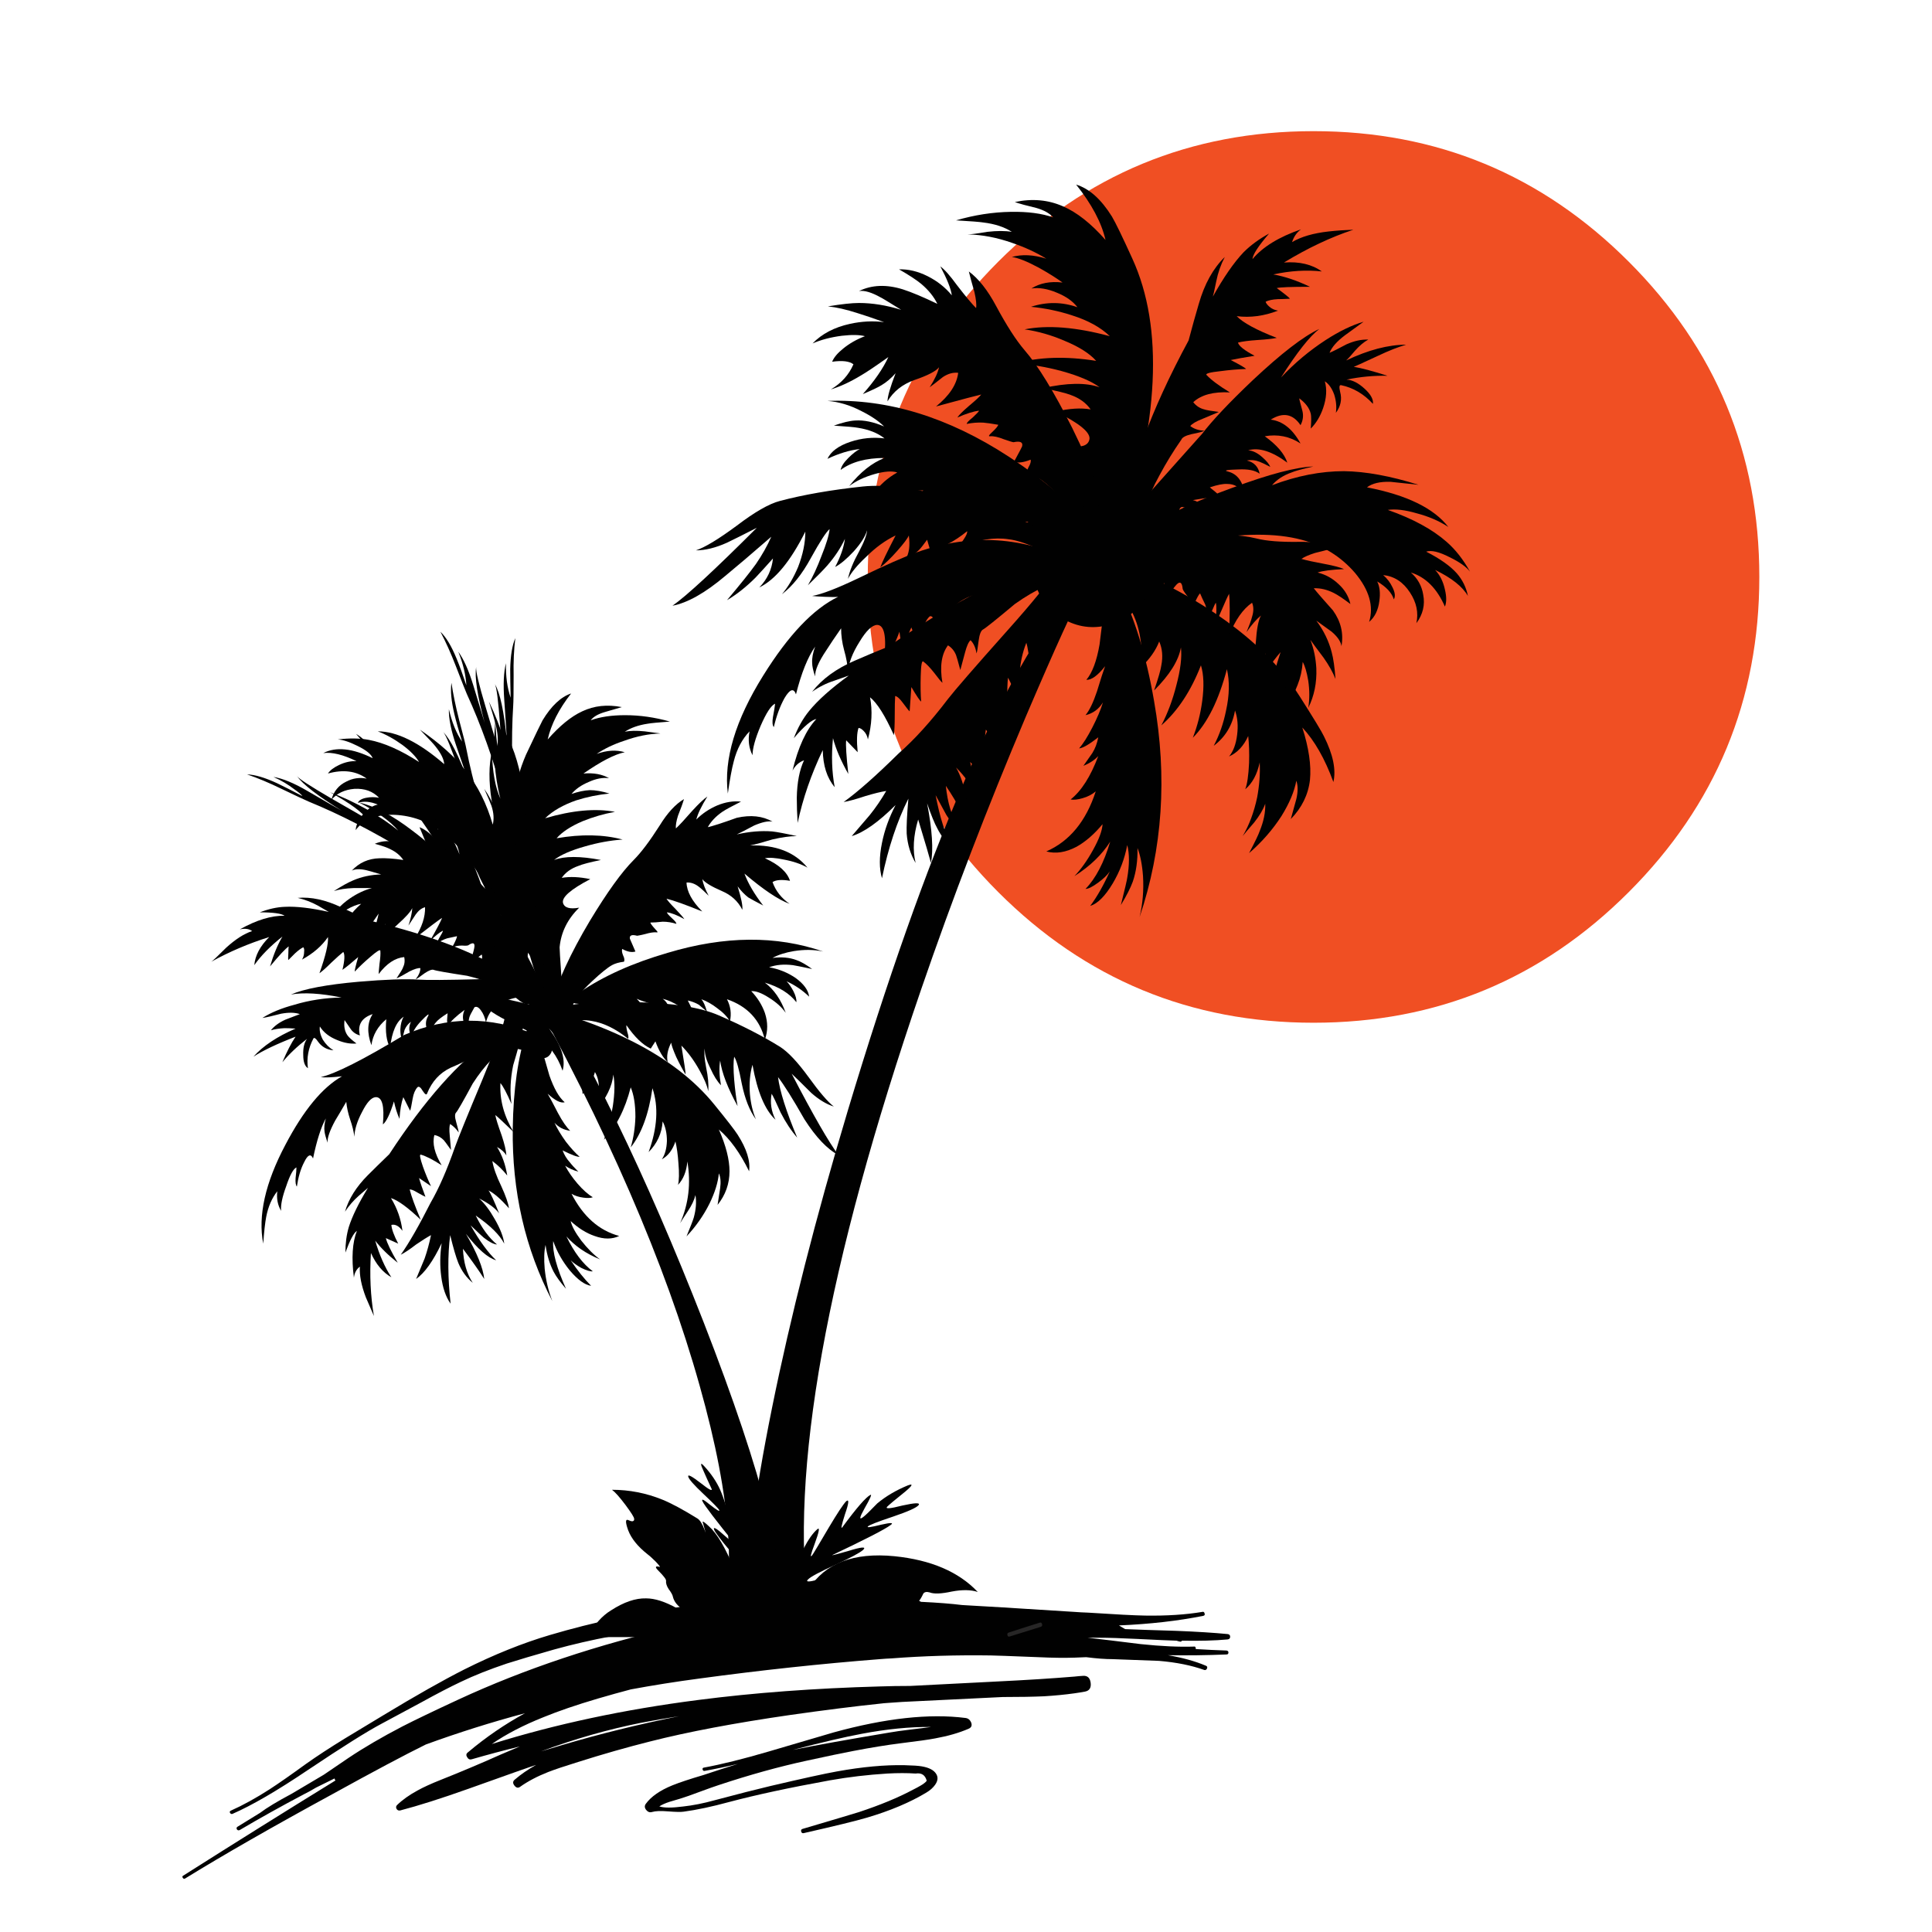 <?xml version="1.0" encoding="utf-8"?>
<!-- Generator: Adobe Illustrator 16.0.0, SVG Export Plug-In . SVG Version: 6.00 Build 0)  -->
<!DOCTYPE svg PUBLIC "-//W3C//DTD SVG 1.1//EN" "http://www.w3.org/Graphics/SVG/1.1/DTD/svg11.dtd">
<svg version="1.1" id="Layer_1" xmlns="http://www.w3.org/2000/svg" xmlns:xlink="http://www.w3.org/1999/xlink" x="0px" y="0px"
	 width="300px" height="300px" viewBox="0 0 300 300" enable-background="new 0 0 300 300" xml:space="preserve">
<g>
	<path fill="#010101" d="M84.006,271.953l3.324-0.994c5.756-1.705,11.792-3.195,18.109-4.469c-1.961,0.307-3.936,0.65-5.922,1.031
		C94.397,268.541,89.228,270.018,84.006,271.953z M86.03,256.137c-3.133,0.893-5.577,1.617-7.335,2.178
		c-2.725,0.916-5.094,1.859-7.105,2.826c-1.63,0.767-3.693,1.834-6.189,3.211c-3.438,1.859-5.476,2.953-6.113,3.285
		c-2.267,1.197-6.1,3.604-11.499,7.221c-4.763,3.209-8.66,5.476-11.69,6.8c-0.153,0.053-0.281,0-0.382-0.15
		c-0.076-0.153-0.038-0.271,0.114-0.346c1.885-0.841,3.897-1.947,6.037-3.324c1.375-0.892,3.273-2.215,5.692-3.973
		c1.655-1.173,3.642-2.47,5.96-3.896c2.674-1.604,4.699-2.825,6.074-3.668c4.967-3.004,9.131-5.36,12.493-7.067
		c4.635-2.316,9.067-4.101,13.295-5.349c6.698-1.985,13.779-3.487,21.242-4.508c-0.026-0.076-0.051-0.151-0.077-0.229l10.697-0.842
		c6.418-0.432,12.888-0.496,19.408-0.19c1.961,0.104,3.922,0.229,5.883,0.383c0.179,0.051,0.332,0.127,0.458,0.229
		c2.624,0.129,4.75,0.293,6.381,0.498c0.28,0.024,0.483,0.037,0.611,0.037c2.039,0.104,7.654,0.444,16.848,1.03
		c0.688,0.054,1.388,0.09,2.103,0.115c4.277,0.278,7.246,0.434,8.901,0.459c3.336,0.051,6.291-0.142,8.863-0.574
		c0.179-0.051,0.293,0.024,0.344,0.229c0.076,0.205,0.013,0.332-0.19,0.383c-3.949,0.791-8.315,1.287-13.104,1.49l0.954,0.571
		c1.783,0.078,4.443,0.166,7.984,0.271c3.133,0.125,5.77,0.291,7.907,0.496c0.281,0.024,0.423,0.166,0.423,0.42
		c0,0.256-0.142,0.395-0.423,0.42c-1.936,0.178-4.29,0.242-7.067,0.191c-0.051,0.102-0.127,0.151-0.229,0.151
		c-0.104,0-0.306-0.051-0.611-0.151c-0.941-0.025-2.968-0.115-6.074-0.269c-2.496-0.127-4.508-0.19-6.036-0.19h-1.681
		c1.832,0.204,4.584,0.534,8.252,0.993c3.158,0.332,5.908,0.457,8.252,0.382c0.127-0.025,0.203,0.014,0.229,0.114
		c0.053,0.076,0.064,0.166,0.04,0.269c1.604,0.102,3.194,0.178,4.774,0.229c0.203,0.027,0.306,0.129,0.306,0.307
		c0,0.203-0.103,0.305-0.306,0.305c-3.107,0.13-6.139,0.166-9.092,0.115c2.266,0.381,4.239,0.931,5.922,1.644
		c0.178,0.075,0.229,0.217,0.151,0.422c-0.103,0.203-0.241,0.278-0.42,0.229c-1.987-0.715-4.33-1.187-7.03-1.414
		c-0.56-0.025-2.967-0.115-7.221-0.269c-1.146,0-2.509-0.103-4.088-0.305c-0.561,0.024-1.172,0.049-1.834,0.073
		c-1.604,0.054-3.464,0.027-5.577-0.073c-4.534-0.181-6.991-0.269-7.374-0.269c-5.348-0.078-10.493,0.076-15.435,0.457
		c-0.611,0.027-1.209,0.064-1.795,0.115c-9.144,0.713-18.503,1.719-28.08,3.018c-3.642,0.484-7.183,1.045-10.621,1.683
		c-1.554,0.407-3.247,0.879-5.081,1.414c-3.363,0.991-6.189,1.961-8.481,2.901c-3.133,1.248-5.807,2.638-8.023,4.166
		c9.856-3.084,20.541-5.362,32.053-6.84c8.66-1.121,18.071-1.82,28.233-2.102c1.502-0.051,3.018-0.076,4.546-0.076h0.114
		c2.98-0.152,7.462-0.383,13.448-0.688c4.687-0.229,8.711-0.484,12.072-0.765c0.459-0.051,0.903-0.09,1.338-0.114
		c0.688-0.051,1.082,0.307,1.185,1.069c0.103,0.789-0.191,1.248-0.877,1.375c-0.535,0.103-1.084,0.188-1.646,0.269
		c-1.452,0.203-3.019,0.356-4.698,0.459c-1.654,0.076-3.794,0.115-6.419,0.115c-6.953,0.33-12.162,0.584-15.625,0.762l-2.216,0.154
		c-0.407,0.024-0.815,0.063-1.222,0.114c-3.896,0.406-8.545,0.992-13.944,1.757c-8.634,1.25-15.906,2.622-21.815,4.127
		c-3.541,0.891-7.246,1.946-11.118,3.17c-2.063,0.639-3.617,1.16-4.661,1.565c-1.68,0.664-3.132,1.426-4.354,2.293
		c-0.306,0.229-0.599,0.164-0.878-0.19c-0.281-0.355-0.268-0.662,0.038-0.916c0.942-0.816,2.051-1.58,3.324-2.293
		c-0.815,0.256-4.317,1.489-10.506,3.705c-4.228,1.504-7.755,2.625-10.582,3.362c-0.255,0.052-0.446-0.024-0.573-0.229
		c-0.127-0.229-0.102-0.436,0.076-0.61c0.841-0.815,1.898-1.567,3.171-2.256c0.917-0.509,2.114-1.058,3.591-1.644
		c3.082-1.223,6.188-2.533,9.321-3.934c0.535-0.23,1.528-0.65,2.98-1.262c-2.496,0.611-4.979,1.272-7.45,1.986
		c-0.306,0.102-0.547,0-0.726-0.306c-0.204-0.308-0.166-0.562,0.114-0.767c2.776-2.342,5.73-4.366,8.863-6.073
		c-5.247,1.401-10.379,3.021-15.396,4.853c-3.26,1.604-8.1,4.178-14.518,7.719c-9.347,5.092-16.975,9.461-22.884,13.104
		c-0.127,0.076-0.242,0.039-0.344-0.115c-0.102-0.152-0.076-0.268,0.077-0.344c7.87-4.992,15.752-9.92,23.648-14.783
		c-0.102-0.078-0.153-0.18-0.153-0.307l-2.865,1.414c-0.586,0.355-1.21,0.701-1.872,1.031c-3.566,1.885-6.902,3.744-10.009,5.578
		c-0.179,0.075-0.318,0.037-0.421-0.115c-0.102-0.18-0.063-0.318,0.115-0.42l3.477-2.14c1.044-0.79,2.687-1.782,4.929-2.979
		l4.967-2.943c1.707-1.17,2.979-2.037,3.82-2.598c2.394-1.604,5.183-3.234,8.366-4.891c1.987-1.019,4.903-2.418,8.749-4.201
		c10.239-4.736,21.598-8.533,34.078-11.385C98.129,253.348,91.711,254.559,86.03,256.137z"/>
	<path fill="#010101" d="M138.098,269.031c0.788-0.143,1.865-0.295,3.231-0.459c1.564-0.187,2.641-0.322,3.231-0.41
		c-3.248-0.033-6.839,0.322-10.775,1.066c-2.569,0.479-6.123,1.311-10.66,2.492C126.755,270.988,131.746,270.092,138.098,269.031z
		 M105.61,279.297c-0.733,0.209-1.285,0.373-1.657,0.492c-0.645,0.209-1.169,0.443-1.574,0.705c0.699,0.24,1.929,0.246,3.689,0.018
		c1.52-0.164,3.149-0.486,4.887-0.969c3.576-0.951,6.467-1.689,8.676-2.213c4.996-1.17,8.44-1.926,10.332-2.264
		c3.936-0.711,7.44-1.033,10.512-0.967c1.28,0.03,2.166,0.092,2.657,0.18c1.159,0.197,1.913,0.602,2.263,1.213
		c0.295,0.504,0.229,1.055-0.197,1.658c-0.328,0.457-0.776,0.856-1.345,1.194c-2.537,1.531-5.62,2.832-9.25,3.904
		c-1.662,0.492-4.926,1.289-9.791,2.396c-0.208,0.055-0.344-0.027-0.41-0.246c-0.055-0.22,0.022-0.355,0.23-0.41
		c5.324-1.574,8.238-2.443,8.741-2.607c3.313-1.094,6.111-2.254,8.397-3.477c0.502-0.252,0.88-0.455,1.131-0.607
		c0.448-0.252,0.781-0.508,1-0.771c-0.229-0.896-0.803-1.272-1.722-1.131c-1.323-0.088-2.783-0.088-4.378,0
		c-3.029,0.187-5.997,0.535-8.906,1.049c-6.287,1.138-11.524,2.265-15.711,3.379c-2.656,0.722-4.997,1.22-7.019,1.492
		c-0.427,0.066-1.257,0.049-2.493-0.049c-1.094-0.088-1.897-0.055-2.411,0.098c-0.35,0.109-0.656,0.009-0.919-0.311
		c-0.262-0.328-0.284-0.646-0.065-0.951c0.82-1.127,2.192-2.084,4.117-2.871c1.104-0.446,2.733-0.987,4.887-1.623
		c1.99-0.666,3.75-1.235,5.281-1.705c-1.684,0.404-3.4,0.767-5.15,1.082c-0.164,0.021-0.268-0.049-0.311-0.213
		c-0.044-0.164,0.016-0.264,0.18-0.295c2.744-0.504,6.112-1.34,10.102-2.51c2.23-0.656,5.576-1.641,10.037-2.951
		c8.058-2.221,14.897-2.969,20.517-2.248c0.404,0.055,0.694,0.295,0.87,0.724c0.164,0.446,0.026,0.766-0.411,0.95
		c-1.465,0.634-3.187,1.131-5.167,1.492c-0.951,0.187-2.728,0.438-5.33,0.754c-2.187,0.273-4.646,0.672-7.379,1.197
		c-1.673,0.316-4.112,0.826-7.315,1.525c-4.286,0.93-8.818,2.186-13.596,3.771c-0.613,0.196-1.612,0.553-3.001,1.065
		C107.332,278.729,106.332,279.078,105.61,279.297z"/>
	<path fill="#272626" d="M161.418,251.977c0.207-0.076,0.338-0.004,0.395,0.215c0.064,0.218-0.006,0.359-0.215,0.427
		c-2.131,0.653-3.732,1.151-4.805,1.491c-0.186,0.066-0.307,0-0.359-0.196c-0.057-0.207,0.01-0.345,0.195-0.41
		C157.689,253.152,159.285,252.645,161.418,251.977z"/>
	<path fill="#F04F23" d="M273.188,89.588c0,19.117-6.763,35.431-20.283,48.941c-13.51,13.52-29.822,20.282-48.939,20.282
		s-35.438-6.762-48.956-20.282c-13.511-13.51-20.266-29.824-20.266-48.941c0-19.117,6.755-35.436,20.266-48.957
		c13.521-13.51,29.839-20.265,48.956-20.265s35.432,6.755,48.939,20.265C266.425,54.152,273.188,70.471,273.188,89.588z"/>
	<path fill="#010101" d="M136.224,233.447c1.323-1.102,2.888-2.027,4.696-2.777c0.925-0.352,0.815-0.043-0.331,0.926
		c-1.544,1.234-2.491,2.029-2.844,2.381c-0.308,0.354,0.485,0.287,2.38-0.199c1.984-0.438,2.821-0.463,2.513-0.063
		c-0.309,0.396-1.631,0.992-3.968,1.785c-2.379,0.793-3.68,1.301-3.9,1.521c-0.221,0.222,0.462,0.131,2.049-0.266
		c1.543-0.354,2.028-0.33,1.456,0.066c-0.882,0.662-3.879,2.203-8.993,4.629c-0.264,0.131,0.529-0.066,2.38-0.596
		c2.116-0.662,2.909-0.728,2.38-0.199c-0.485,0.44-1.917,1.213-4.298,2.315c-2.425,1.101-3.835,1.853-4.232,2.248
		c-0.485,0.439,0.022,0.464,1.521,0.066c2.292-0.662,3.659-1.017,4.1-1.06c0.792-0.133-0.045,0.551-2.514,2.049
		c-3.041,1.81-4.716,2.888-5.025,3.24c-0.397,0.441-0.154,0.441,0.727,0c1.322-0.66,2.27-1.035,2.844-1.123
		c0.132,0-0.419,0.484-1.653,1.453c-1.896,1.412-3.527,2.867-4.894,4.365h-3.24c1.631-5.422,2.601-9.455,2.91-12.102
		c0.088-0.793,0.22-0.439,0.396,1.059c0.132,1.543,0.154,2.645,0.066,3.307c1.586-4.365,2.711-6.746,3.372-7.141
		c0.265-0.178,0.11,0.682-0.463,2.578c-0.485,1.586-0.616,2.182-0.396,1.785c0.22-0.441,0.705-1.478,1.455-3.109
		c0.793-1.541,1.543-2.6,2.248-3.172c0.353-0.266,0.199,0.506-0.463,2.313c-0.617,1.631-0.75,2.229-0.397,1.787
		c0.221-0.309,1.081-1.742,2.58-4.299c1.366-2.293,2.27-3.658,2.711-4.1c0.484-0.396,0.418,0.287-0.199,2.051
		c-0.529,1.674-0.661,2.336-0.396,1.982c2.204-2.998,3.658-4.672,4.364-5.025c0.265-0.131-0.044,0.574-0.926,2.115
		c-0.793,1.412-0.859,1.854-0.198,1.324C134.395,235.299,135.123,234.594,136.224,233.447z"/>
	<path fill="#010101" d="M106.865,229.281c-0.088-0.396,0.551-0.064,1.917,0.992c1.279,1.016,1.852,1.322,1.72,0.926
		c-0.573-1.234-0.992-2.16-1.256-2.777c-0.53-1.145-0.507-1.41,0.066-0.793c1.102,1.189,1.939,2.424,2.513,3.703
		c0.309,0.705,0.595,1.498,0.859,2.381c0.309,0.66,0.419,0.309,0.331-1.059c-0.088-1.455-0.065-2.094,0.066-1.918
		c0.354,0.44,0.86,2.227,1.521,5.356c0.087,0.353,0.22-0.198,0.396-1.653c0.22-1.543,0.419-2.072,0.595-1.588
		c0.353,0.84,0.683,3.571,0.992,8.2c0.088,0.484,0.198-0.022,0.331-1.521c0.131-1.588,0.286-2.227,0.462-1.918
		c0.353,0.705,0.551,1.764,0.595,3.176v2.908c0,0.396,0.11-0.109,0.331-1.521c0.265-1.631,0.463-2.336,0.595-2.115
		c0.264,0.396,0.353,1.344,0.264,2.842c0,0.354-0.11,1.609-0.33,3.771c0.22-0.531,0.639-1.346,1.256-2.447
		c0.661-1.102,0.881-1.346,0.661-0.729c-0.661,1.984-1.389,5.555-2.182,10.713h-1.852c-0.485-2.027-1.257-4.1-2.314-6.217
		l-1.058-2.182c0.396,0.266,0.992,0.883,1.786,1.854c0.485,0.615,0.661,0.703,0.529,0.264c-0.089-0.354-0.971-1.764-2.646-4.231
		c-1.366-1.984-1.763-2.802-1.19-2.447c0.309,0.179,1.212,0.926,2.711,2.248c1.014,0.883,1.411,1.06,1.19,0.528
		c-0.176-0.483-0.969-1.563-2.38-3.237c-1.411-1.676-2.226-2.756-2.447-3.242c-0.22-0.571,0.353-0.241,1.72,0.992
		c1.19,1.06,1.719,1.5,1.586,1.321c-3.085-3.834-4.783-6.061-5.091-6.678c-0.264-0.529,0.11-0.375,1.124,0.463
		c1.059,0.836,1.544,1.123,1.455,0.859c-0.089-0.221-0.903-1.059-2.446-2.512C107.747,230.582,106.953,229.678,106.865,229.281z"/>
	<path fill="#010101" d="M142.705,248.59c-0.706,0.838-1.962,1.521-3.77,2.051c-2.027,0.529-3.459,0.947-4.298,1.256
		c-2.688,1.058-3.967,1.83-3.834,2.314h-11.639c1.014-1.543,1.543-2.512,1.587-2.91c0.22-1.674,1.014-2.842,2.38-3.504
		c0.705-0.354,1.521-0.705,2.447-1.057c2.557-4.014,6.986-5.711,13.29-5.094c5.688,0.573,10.007,2.424,12.961,5.555
		c-1.06-0.352-2.403-0.375-4.035-0.066c-1.63,0.354-2.776,0.396-3.438,0.133c-0.485-0.133-0.815-0.065-0.992,0.199
		C143.145,247.951,142.925,248.326,142.705,248.59z"/>
	<path fill="#010101" d="M91.26,254.211c0.97-1.896,2.183-3.283,3.637-4.166c1.983-1.279,3.791-1.896,5.422-1.852
		c1.366,0,2.954,0.506,4.761,1.521c1.895,0.97,3.592,1.984,5.091,3.041l2.248,1.455L91.26,254.211L91.26,254.211z"/>
	<path fill="#010101" d="M134.042,249.582c3.527-0.529,6.811-0.285,9.854,0.727c2.6,0.838,4.783,2.14,6.545,3.902h-31.739
		c0.926-0.396,2.623-1.035,5.091-1.918C126.791,251.146,130.207,250.244,134.042,249.582z"/>
	<path fill="#010101" d="M98.203,236.225c0.221-0.043,0.309-0.176,0.265-0.396c0-0.222-0.441-0.927-1.323-2.115
		c-0.926-1.233-1.631-2.028-2.116-2.381c2.689,0,5.29,0.506,7.803,1.521c1.411,0.573,3.218,1.545,5.422,2.91
		c0.397,0.221,0.771,0.795,1.124,1.721l0.198,0.526c-0.264-0.926-0.418-1.475-0.463-1.651c-0.044-0.221,0.286,0,0.992,0.662
		c1.235,1.102,2.535,3.307,3.901,6.61c1.366,3.527,2.314,7.054,2.844,10.58h-5.092c-0.131-0.396-0.661-0.771-1.586-1.123
		c-0.793-0.354-0.948-0.684-0.463-0.991c0.396-0.222,0.463-0.396,0.198-0.529c-0.44-0.178-0.859-0.33-1.256-0.463
		c-2.469-0.795-3.858-1.853-4.167-3.174c-0.043-0.265-0.264-0.662-0.661-1.189c-0.309-0.486-0.44-0.906-0.397-1.258
		c0.044-0.221-0.352-0.75-1.189-1.588c-0.574-0.572-0.507-0.771,0.198-0.594c0.132,0.043-0.066-0.222-0.596-0.794
		c-0.528-0.528-0.969-0.928-1.322-1.19c-1.499-1.189-2.49-2.424-2.976-3.703c-0.44-1.234-0.44-1.762,0-1.586
		C97.806,236.16,98.027,236.225,98.203,236.225z"/>
	<path fill="#010101" d="M166.773,91.281c4.584-5.51,6.611-7.78,6.084-6.81c-1.94,2.91-3.439,5.224-4.496,6.943
		c-1.412,2.38-4.432,8.992-9.062,19.837c-5.993,14.15-11.417,28.279-16.265,42.386c-14.724,42.893-20.521,75.182-17.392,96.871
		c0.176,1.146,0.176,2.381,0,3.703h-7.935c-0.617-1.676-1.058-3.703-1.322-6.084c-0.573-5.334,0.595-15.186,3.504-29.557
		c2.866-14.15,6.789-29.535,11.77-46.156C143.917,131.684,155.621,104.639,166.773,91.281z"/>
	<path fill="#010101" d="M210.415,54.45c-0.661,0.794-1.125,1.3-1.388,1.521c3.438-1.631,6.546-2.446,9.322-2.446
		c-1.233,0.352-2.688,0.925-4.363,1.719c-2.469,1.146-3.727,1.719-3.771,1.719c1.146,0.176,2.888,0.639,5.226,1.388
		c-2.116-0.044-4.232,0.154-6.35,0.596c0.883,0.043,1.809,0.507,2.778,1.388s1.409,1.675,1.321,2.38
		c-1.41-1.542-3.063-2.513-4.959-2.91c-0.266-0.043-0.311,0.309-0.133,1.058c0.309,1.146,0.088,2.226-0.662,3.24
		c0.133-0.926,0.045-1.874-0.264-2.843c-0.354-0.97-0.838-1.653-1.453-2.05c0.352,1.235,0.264,2.623-0.267,4.166
		c-0.44,1.278-1.08,2.337-1.917,3.175c0.088-1.147,0.088-1.918,0-2.314c-0.223-0.883-0.816-1.676-1.786-2.381
		c0,0.133,0.153,0.75,0.463,1.852c0.222,0.793,0.134,1.565-0.265,2.314c-1.19-1.763-2.732-2.049-4.629-0.859
		c1.852,0.221,3.396,1.455,4.629,3.704c-1.676-1.102-3.526-1.477-5.555-1.125c1.896,1.366,3.063,2.733,3.504,4.1
		c-2.379-1.763-4.407-2.403-6.082-1.918c0.705,0.044,1.432,0.396,2.183,1.058c0.661,0.573,1.079,1.081,1.256,1.521
		c-0.75-0.397-1.301-0.661-1.653-0.793c-0.66-0.265-1.322-0.331-1.982-0.199c1.102,0.264,1.763,0.947,1.982,2.05
		c-0.705-0.529-1.828-0.75-3.371-0.662c-1.764,0.044-2.271,0.155-1.521,0.331c0.838,0.22,1.479,0.705,1.918,1.455
		c0.396,0.661,0.529,1.301,0.396,1.917c-0.528-0.969-1.344-1.454-2.446-1.454c-0.617-0.044-1.521,0.131-2.711,0.529
		c0.088,0.087,0.329,0.287,0.727,0.595c0.442,0.354,0.751,0.706,0.927,1.058c-0.705-0.176-2.139-0.066-4.299,0.331
		c0.663,0.132,1.256,0.551,1.786,1.255c0.573,0.706,0.771,1.455,0.595,2.249c-0.529-0.926-1.168-1.565-1.916-1.918
		c-0.223-0.087-0.928-0.264-2.117-0.528c-0.44,0.088-0.573,0.528-0.396,1.323c0.176,0.75,0.572,1.498,1.189,2.248
		c-1.896-1.014-3.879-0.926-5.951,0.264c-1.499,0.838-2.688,1.939-3.57,3.306c-0.66,1.103-1.41,1.697-2.248,1.786
		c-0.926,0.132-1.059-0.727-0.396-2.579c0.572-1.675,2.844-4.716,6.812-9.125c2.072-2.336,4.629-5.202,7.67-8.597
		c1.587-2.071,4.188-4.827,7.804-8.265c4.453-4.188,7.912-6.855,10.381-8c-1.498,1.146-3.481,3.659-5.95,7.539
		c2.114-2.249,4.43-4.188,6.942-5.819c2.115-1.367,4.076-2.315,5.885-2.843c-1.277,0.926-2.247,1.631-2.908,2.116
		c-1.235,0.926-2.028,1.829-2.381,2.711c0.529-0.22,1.41-0.661,2.645-1.323c1.19-0.529,2.314-0.771,3.373-0.727
		C211.805,53.083,211.121,53.657,210.415,54.45z"/>
	<path fill="#010101" d="M173.65,90.95c2.47,4.761,4.32,10.734,5.555,17.92c2.072,11.77,1.322,22.944-2.248,33.524
		c0.484-2.027,0.66-4.144,0.529-6.348c-0.133-1.808-0.422-3.262-0.86-4.364c0.044,1.939-0.199,3.681-0.728,5.223
		c-0.354,0.97-0.969,2.183-1.852,3.637c0.617-2.469,0.946-3.879,0.991-4.231c0.353-2.028,0.353-3.725,0-5.092
		c-0.396,2.116-1.146,4.1-2.248,5.952c-1.188,1.983-2.358,3.152-3.506,3.504c1.06-1.411,2.073-3.196,3.044-5.356
		c-0.398,0.573-0.992,1.146-1.787,1.719c-0.881,0.661-1.542,0.991-1.982,0.991c1.588-1.631,2.864-4.078,3.834-7.339
		c-1.276,2.028-3.129,3.813-5.554,5.356c1.015-1.058,1.984-2.425,2.909-4.1c0.927-1.675,1.411-2.998,1.454-3.967
		c-1.277,1.543-2.622,2.711-4.033,3.504c-1.676,0.882-3.239,1.125-4.694,0.728c3.614-1.587,6.172-4.695,7.672-9.324
		c-0.574,0.485-1.258,0.838-2.051,1.059c-0.748,0.22-1.367,0.287-1.853,0.198c1.676-1.323,3.108-3.571,4.298-6.745
		c-0.572,0.617-1.344,1.124-2.313,1.521c0.353-0.485,0.815-1.146,1.389-1.984c0.439-0.705,0.749-1.521,0.925-2.446
		c-1.41,1.102-2.401,1.675-2.976,1.719c0.617-0.705,1.301-1.785,2.051-3.24c0.749-1.454,1.3-2.755,1.652-3.901
		c-0.662,1.058-1.563,1.719-2.711,1.984c0.616-0.75,1.211-1.984,1.785-3.704c0.572-1.895,0.992-3.195,1.258-3.901
		c-1.147,1.455-2.117,2.16-2.91,2.116c0.926-1.102,1.608-2.931,2.049-5.488c0.353-2.821,0.574-4.673,0.662-5.555
		c0.089-2.116,0.221-3.526,0.396-4.231C172.107,88.967,172.725,89.188,173.65,90.95z"/>
	<path fill="#010101" d="M170.479,82.95c1.276,1.586,1.344,2.336,0.197,2.248c-1.676-0.485-2.889-0.816-3.638-0.992
		c-1.94-0.529-3.504-0.904-4.695-1.124c-2.204-0.397-3.835-0.265-4.893,0.397c0.044-0.881,0.794-1.697,2.247-2.447
		c-1.453,0-2.6,0.021-3.438,0.066c-1.498,0.088-2.621,0.353-3.373,0.793c0.354-1.19,1.061-1.961,2.117-2.314
		c-0.97-0.044-2.139,0.11-3.504,0.463c-1.368,0.352-2.404,0.75-3.109,1.189c0.133-0.617,0.794-1.521,1.984-2.71
		c-0.794-0.089-1.543,0-2.249,0.265c-0.749,0.353-1.367,0.617-1.852,0.793c0.574-0.969,1.147-1.63,1.72-1.983
		c-1.102,0.088-2.248,0.33-3.438,0.728c-1.279,0.44-2.271,0.992-2.976,1.653c0.044-0.529,0.22-1.168,0.529-1.918
		c0.353-0.793,0.771-1.432,1.256-1.917c-4.1,0.131-7.142,1.917-9.125,5.355c-0.044-1.719,0.441-3.35,1.455-4.893
		c0.926-1.323,2.138-2.402,3.637-3.24c-0.838-0.265-2.028-0.176-3.571,0.264c-1.543,0.442-2.844,1.059-3.901,1.852
		c1.719-2.16,3.548-3.615,5.488-4.364c-2.865,0-5.135,0.618-6.811,1.852c0.088-0.529,0.485-1.146,1.19-1.852
		c0.661-0.661,1.257-1.124,1.785-1.388c-1.587,0.176-3.262,0.683-5.025,1.521c0.529-1.146,1.719-2.028,3.57-2.646
		c1.719-0.573,3.483-0.75,5.29-0.528c-1.057-0.837-2.446-1.389-4.166-1.653c-0.441-0.088-1.675-0.199-3.703-0.331
		c1.366-0.485,2.47-0.75,3.307-0.794c1.366-0.088,2.865,0.221,4.497,0.926c-0.838-0.837-2.006-1.631-3.505-2.38
		c-1.763-0.925-3.526-1.455-5.29-1.587c9.39-0.353,18.779,2.535,28.167,8.662C162.432,74.706,167.038,78.718,170.479,82.95z"/>
	<path fill="#010101" d="M190.514,103.911c-1.279,4.849-3.043,8.397-5.291,10.646c0.704-1.808,1.189-3.703,1.454-5.687
		c0.31-2.292,0.242-4.144-0.198-5.555c-1.543,3.967-3.592,7.076-6.149,9.323c0.971-1.851,1.741-3.901,2.315-6.149
		c0.66-2.469,0.902-4.453,0.728-5.951c-0.353,2.028-1.742,4.254-4.166,6.679c0.661-1.94,1.036-3.241,1.123-3.902
		c0.267-1.367,0.155-2.601-0.33-3.703c-0.528,1.366-1.455,2.688-2.776,3.967c0.266-3.747-0.375-6.877-1.918-9.39
		c-1.765-1.983-2.82-3.262-3.174-3.835c0.926,1.587,1.564,3.13,1.918,4.629c0.354,1.542,0.309,2.799-0.133,3.768
		c-0.662-2.865-2.07-5.245-4.23-7.141c-0.441-0.353-1.896-1.301-4.365-2.843c-2.908-1.764-4.672-3.241-5.289-4.431
		c-0.749-1.41,0.97-1.433,5.158-0.066c18.16,6.039,30.371,13.996,36.631,23.87c2.16,3.395,3.418,5.466,3.77,6.216
		c1.411,2.821,1.896,5.179,1.455,7.075c-1.32-3.615-2.932-6.436-4.827-8.464c1.015,3.174,1.411,5.885,1.19,8.134
		c-0.266,2.292-1.258,4.32-2.977,6.083c0.397-1.41,0.685-2.446,0.86-3.107c0.265-1.146,0.265-2.094,0-2.844
		c-0.31,1.676-1.081,3.505-2.313,5.489c-1.367,2.115-3.041,4.033-5.025,5.752c0.925-1.763,1.477-2.909,1.652-3.438
		c0.617-1.499,0.902-2.91,0.858-4.231c-0.31,0.881-0.882,1.851-1.719,2.909c-0.927,1.058-1.521,1.763-1.784,2.116
		c1.012-1.719,1.762-3.725,2.247-6.017c0.353-1.896,0.483-3.703,0.396-5.422c-0.396,1.852-1.146,3.24-2.248,4.166
		c0.31-0.793,0.508-2.16,0.597-4.099c0.044-1.543,0-2.932-0.134-4.167c-0.705,1.543-1.696,2.601-2.976,3.174
		c0.662-0.793,1.08-1.917,1.257-3.372c0.176-1.411,0.065-2.667-0.33-3.77c-0.396,2.293-1.5,4.122-3.308,5.489
		c0.884-1.676,1.521-3.505,1.918-5.489C190.908,107.945,190.953,105.807,190.514,103.911z"/>
	<path fill="#010101" d="M172.658,33.621c0.574,0.97,1.632,3.152,3.175,6.546c4.894,10.712,4.188,25.48-2.116,44.303
		c-1.455,4.364-2.578,5.862-3.371,4.496c-0.707-1.19-0.928-3.504-0.662-6.943c0.265-2.778,0.354-4.541,0.265-5.29
		c-0.31-2.866-1.564-5.356-3.769-7.472c1.762,0.265,2.754-0.066,2.976-0.992c0.264-1.058-1.478-2.513-5.226-4.364
		c2.116-0.485,3.926-0.595,5.424-0.331c-0.707-1.014-1.742-1.763-3.108-2.249c-0.661-0.264-2.095-0.617-4.297-1.057
		c3.747-0.837,6.678-0.882,8.793-0.132c-1.233-0.926-3.195-1.764-5.886-2.513c-2.467-0.661-4.849-1.059-7.142-1.191
		c3.615-1.014,7.78-1.146,12.498-0.396c-1.014-1.146-2.646-2.182-4.894-3.108c-2.027-0.881-4.1-1.477-6.215-1.786
		c3.569-0.705,7.979-0.353,13.226,1.059c-1.412-1.367-3.373-2.447-5.886-3.24c-2.028-0.662-4.146-1.102-6.348-1.322
		c2.424-0.794,4.825-0.771,7.207,0.066c-0.707-0.926-1.765-1.676-3.175-2.249c-1.455-0.617-2.776-0.837-3.968-0.661
		c1.32-0.838,2.932-1.146,4.826-0.926c-0.969-0.705-2.203-1.477-3.702-2.314c-1.808-0.969-3.195-1.521-4.166-1.653
		c1.587-0.44,3.373-0.353,5.354,0.265c-1.586-0.97-3.35-1.786-5.289-2.446c-2.381-0.838-4.693-1.279-6.942-1.323
		c0.485,0,1.499-0.133,3.042-0.396c1.543-0.176,2.82-0.176,3.835,0c-1.146-0.75-2.623-1.235-4.431-1.455
		c-0.528-0.088-1.939-0.198-4.231-0.331c2.865-0.837,5.708-1.279,8.53-1.322c2.601-0.044,4.781,0.242,6.547,0.859
		c-0.53-0.618-1.389-1.102-2.579-1.455c-1.499-0.353-2.623-0.661-3.373-0.925c2.688-0.573,5.181-0.353,7.472,0.662
		c2.16,0.925,4.364,2.667,6.613,5.223c-0.617-2.688-2.139-5.554-4.563-8.596C169.132,29.279,170.982,30.932,172.658,33.621z"/>
	<path fill="#010101" d="M121.082,77.792c3.659-0.97,7.957-1.72,12.894-2.249c3.747-0.396,8.949,0.353,15.605,2.249
		c4.981,1.41,8.64,2.689,10.978,3.834c2.379,1.146,3.592,2.249,3.637,3.307c0.089,1.058-0.815,1.19-2.713,0.396
		c-2.025-0.925-3.635-1.455-4.825-1.586c-2.248-0.353-4.783,0.044-7.604,1.19c0-0.221,0.198-0.617,0.595-1.19
		c0.397-0.574,0.573-0.992,0.529-1.257c-2.072,1.675-3.989,2.645-5.753,2.91l-0.463-1.587c-0.573,0.794-0.992,1.323-1.255,1.587
		c-0.618,0.617-1.323,1.102-2.116,1.454c0.572-0.837,0.749-2.071,0.529-3.703c-0.177,0.441-0.772,1.234-1.785,2.38
		c-0.97,1.102-1.852,1.962-2.646,2.579c0.221-0.661,1.014-2.314,2.381-4.959c-1.587,0.75-3.13,1.874-4.628,3.372
		c-1.323,1.234-2.249,2.359-2.778,3.373c0.264-1.235,0.838-2.645,1.719-4.233c0.794-1.499,1.212-2.601,1.256-3.306
		c-0.265,0.926-0.948,2.006-2.049,3.241c-1.103,1.189-2.072,2.005-2.91,2.446c0.837-1.587,1.344-3.042,1.521-4.365
		c-0.661,1.411-1.564,2.778-2.711,4.1c-0.574,0.661-1.587,1.697-3.042,3.108c0.75-1.278,1.455-2.799,2.116-4.563
		c0.75-1.852,1.168-3.24,1.257-4.166c-0.53,0.441-1.5,1.94-2.91,4.496c-1.366,2.513-2.864,4.386-4.496,5.621
		c0.969-1.146,1.807-2.556,2.512-4.231c0.75-1.94,1.124-3.769,1.124-5.489c-2.292,4.585-4.672,7.473-7.141,8.663
		c1.234-1.278,1.939-2.777,2.115-4.497c-1.057,1.19-1.961,2.183-2.71,2.976c-1.455,1.454-2.932,2.622-4.431,3.504
		c2.116-2.513,3.615-4.387,4.497-5.621c0.97-1.411,1.763-2.821,2.381-4.232c-3.042,2.646-5.422,4.672-7.141,6.083
		c-3.13,2.645-5.864,4.188-8.2,4.629c2.16-1.5,6.524-5.533,13.093-12.101c-2.071,1.058-3.615,1.83-4.629,2.314
		c-1.763,0.793-3.372,1.19-4.827,1.19c1.366-0.441,3.482-1.719,6.348-3.835C117.181,79.511,119.407,78.233,121.082,77.792z"/>
	<path fill="#010101" d="M166.575,91.612c-1.765,2.557-3.041,4.496-3.835,5.818c-1.367,2.205-2.27,4.453-2.711,6.745
		c-0.221-2.248-0.441-3.703-0.661-4.364c-1.147,2.909-1.367,6.105-0.662,9.588c-0.308-0.441-0.728-1.19-1.256-2.249
		c-0.528-1.146-0.837-1.785-0.927-1.917c-0.088,0.617-0.131,1.939-0.131,3.967c0.043,1.719-0.09,3.02-0.397,3.901
		c-0.088-0.441-0.462-1.102-1.124-1.984c0.176,0.705,0.264,1.631,0.264,2.777c0,1.19-0.088,2.16-0.264,2.91
		c-0.529-1.499-1.124-2.668-1.785-3.505c-0.221,1.279-0.199,2.976,0.066,5.092c0.264,2.027,0.309,3.504,0.132,4.43
		c-0.529-1.322-0.925-2.204-1.19-2.645c-0.353-0.661-0.838-1.278-1.453-1.851c0.219,0.705,0.396,2.292,0.527,4.761
		c-0.396-1.191-1.3-2.491-2.71-3.902c0.706,1.234,1.234,2.821,1.587,4.761c0.396,1.983,0.463,3.615,0.198,4.893
		c-0.309-1.675-1.432-3.944-3.372-6.811c0.264,2.645,0.925,4.805,1.984,6.48c-0.617-0.264-1.256-0.925-1.917-1.983
		c-0.177-0.308-0.728-1.323-1.654-3.042c0.662,3.482,1.5,6.105,2.513,7.869c-0.881-0.573-1.63-1.477-2.248-2.711
		c-0.441-0.793-0.97-2.093-1.587-3.901c0.793,4.144,0.992,7.229,0.596,9.258c-0.176-0.706-0.838-2.954-1.984-6.745
		c-0.75,2.512-0.882,4.761-0.397,6.745c-0.793-1.323-1.256-2.844-1.389-4.563c-0.043-1.058,0.044-2.865,0.265-5.422
		c-1.763,3.527-3.13,7.648-4.1,12.365c-0.44-1.499-0.44-3.328,0-5.488c0.396-1.984,1.102-3.945,2.116-5.885
		c-2.645,2.644-4.916,4.254-6.812,4.827c0.706-0.838,1.631-1.917,2.777-3.24c0.927-1.146,1.785-2.403,2.58-3.77
		c-0.838,0.132-1.918,0.396-3.241,0.794c-1.454,0.485-2.578,0.793-3.372,0.925c2.204-1.587,5.047-4.099,8.529-7.538
		c2.469-2.16,5.026-4.981,7.671-8.463c1.058-1.367,4.1-4.872,9.125-10.514c4.1-4.585,6.678-7.781,7.736-9.588
		c1.367-2.249,2.381-2.71,3.043-1.388C167.809,88.372,167.633,89.893,166.575,91.612z"/>
	<path fill="#010101" d="M172.857,83.479c0.483,2.072,0,3.129-1.455,3.173s-2.336-1.036-2.646-3.239
		c-0.176-1.411-1.344-3.262-3.504-5.555c-1.365-1.499-2.535-2.602-3.505-3.307c-0.572-0.396-1.345-0.661-2.313-0.793
		c-0.09-0.264,0-0.661,0.265-1.19c0.309-0.529,0.419-0.926,0.331-1.19c-1.104,0.44-1.963,0.551-2.579,0.331
		c0.838-1.543,1.256-2.336,1.256-2.381c0.177-0.661-0.265-0.881-1.322-0.661c-0.132,0-0.639-0.154-1.521-0.462
		c-0.881-0.354-1.588-0.507-2.116-0.463c-0.308,0.044-0.22-0.154,0.265-0.595c0.617-0.573,0.947-0.97,0.992-1.19
		c-1.014-0.177-1.786-0.287-2.314-0.331c-0.838-0.044-1.696,0.022-2.579,0.198c0-0.176,0.309-0.507,0.926-0.991
		c0.617-0.574,0.947-0.926,0.99-1.059c-0.836,0.088-1.96,0.441-3.371,1.059c0.22-0.353,0.815-0.948,1.785-1.786
		c1.06-0.881,1.698-1.477,1.918-1.785c-0.44,0.088-2.777,0.705-7.009,1.852c2.072-1.675,3.218-3.417,3.438-5.224
		c-0.793-0.088-1.587,0.132-2.381,0.661c-0.881,0.705-1.564,1.235-2.049,1.587c0.793-1.235,1.278-2.271,1.454-3.108
		c-0.485,0.618-1.763,1.279-3.835,1.984c-1.851,0.662-3.239,1.763-4.165,3.306c0-0.75,0.418-2.204,1.256-4.364
		c-0.706,0.793-1.433,1.411-2.182,1.851c-0.485,0.309-1.455,0.771-2.91,1.389c1.807-2.028,3.13-3.946,3.967-5.753
		c-1.983,1.411-3.394,2.359-4.232,2.843c-1.675,1.015-3.24,1.742-4.694,2.183c1.631-0.97,2.799-2.271,3.504-3.902
		c-0.617-0.484-1.718-0.617-3.306-0.396c0.265-0.662,0.838-1.345,1.719-2.05c0.97-0.793,2.095-1.433,3.373-1.917
		c-0.837-0.221-2.027-0.243-3.571-0.067c-1.719,0.221-3.24,0.618-4.562,1.191c1.454-1.499,3.394-2.513,5.818-3.042
		c1.808-0.396,3.57-0.485,5.291-0.264c-1.72-0.617-3.086-1.081-4.1-1.389c-1.763-0.573-3.306-0.925-4.629-1.058
		c2.116-0.353,3.726-0.528,4.827-0.528c2.072,0,4.254,0.353,6.547,1.058c-1.984-1.234-3.042-1.873-3.174-1.918
		c-1.412-0.793-2.535-1.124-3.373-0.992c1.984-0.969,4.254-1.058,6.811-0.264c1.367,0.44,3.151,1.19,5.356,2.248
		c-0.529-1.102-1.366-2.138-2.512-3.107c-0.75-0.618-1.896-1.367-3.439-2.249c1.455-0.043,2.932,0.309,4.431,1.058
		c1.499,0.75,2.755,1.742,3.768,2.976c-0.131-1.014-0.727-2.513-1.784-4.497c0.661,0.485,1.521,1.455,2.578,2.91
		c1.322,1.719,2.314,2.909,2.975,3.57c0.09-0.529,0-1.366-0.264-2.512c-0.396-1.367-0.684-2.424-0.86-3.174
		c1.499,1.103,2.911,2.887,4.232,5.356c1.632,3.042,3.108,5.334,4.431,6.877c2.072,2.38,4.539,6.414,7.406,12.1
		C169.684,72.92,171.799,78.585,172.857,83.479z"/>
	<path fill="#010101" d="M202.084,86.785c0.749,0.221,1.962,0.485,3.639,0.794c1.408,0.264,2.4,0.528,2.975,0.793
		c-1.983,0.088-3.352,0.264-4.1,0.529c1.233,0.309,2.313,0.903,3.239,1.785c0.97,0.881,1.587,1.917,1.853,3.107
		c-1.104-0.838-1.963-1.41-2.58-1.719c-1.058-0.529-2.094-0.771-3.106-0.727c0.483,0.617,1.476,1.763,2.976,3.438
		c1.233,1.72,1.674,3.571,1.321,5.555c-0.088-0.705-0.594-1.455-1.521-2.249c-1.146-0.837-1.939-1.41-2.381-1.719
		c1.146,1.542,1.939,3.174,2.381,4.893c0.265,0.97,0.464,2.358,0.595,4.166c-0.396-1.013-1.013-2.116-1.851-3.306
		c-0.971-1.278-1.652-2.204-2.051-2.777c0.529,1.367,0.838,2.843,0.926,4.43c0.088,2.248-0.33,4.298-1.256,6.149
		c0.221-1.323,0.221-2.733,0-4.232c-0.221-1.323-0.508-2.292-0.859-2.909c-0.088,1.278-0.354,2.469-0.794,3.57
		c-0.396,1.058-0.837,1.829-1.322,2.314c-0.177-1.367-0.528-2.182-1.058-2.446c-0.75,0.793-1.391,1.852-1.918,3.174
		c-0.265,0.662-0.44,1.125-0.528,1.389c0.043-2.028,0.771-5.202,2.183-9.522c-1.277,1.454-2.578,3.394-3.902,5.819
		c0.178-1.455,0.354-2.446,0.529-2.976c0.176-0.837,0.529-1.719,1.058-2.645c-1.542,1.631-2.666,2.624-3.371,2.976
		c1.103-1.412,1.719-3.02,1.851-4.827c0.133-1.983,0.397-3.329,0.795-4.034c-0.705,0.573-1.455,1.432-2.248,2.579
		c0.44-1.058,0.728-1.851,0.859-2.38c0.264-0.838,0.264-1.565,0-2.183c-1.411,0.97-2.602,2.667-3.57,5.092
		c0.133-3.306,0.133-5.466,0-6.479c-0.222,0.396-0.574,1.168-1.06,2.313c-0.528,1.234-0.881,2.006-1.058,2.315
		c0.177-1.587,0.197-2.667,0.065-3.241c-0.088,0.089-0.286,0.507-0.596,1.257c-0.308,0.706-0.528,1.102-0.66,1.19
		c-0.044-0.793-0.177-1.521-0.397-2.182c-0.353-0.705-0.617-1.279-0.793-1.72c-0.176,0.132-0.439,0.596-0.793,1.389
		c-0.223,0.573-0.354,0.728-0.397,0.463c-0.087-0.441-0.374-0.948-0.859-1.521c-0.44-0.573-0.659-0.925-0.659-1.058
		c-0.09-0.926-0.375-1.168-0.861-0.727c-0.043,0-0.594,0.683-1.652,2.05c-0.309-0.309-0.419-1.036-0.33-2.183
		c-0.221,0.044-0.529,0.309-0.926,0.794c-0.396,0.44-0.729,0.683-0.992,0.727c-0.266-0.705-0.639-1.212-1.123-1.521
		c-3.968-1.896-6.922-2.468-8.861-1.719c-1.896,0.75-2.976,0.529-3.24-0.661c-0.309-1.19,0.44-2.072,2.248-2.645
		c4.275-1.322,9.435-2.138,15.475-2.446c5.334-0.265,9.234-0.088,11.703,0.529c1.543,0.396,3.748,0.572,6.611,0.528
		c2.293-0.043,4.078,0.287,5.356,0.992c-1.321,0.353-2.271,0.596-2.843,0.727C203.23,86.167,202.525,86.476,202.084,86.785z"/>
	<path fill="#010101" d="M170.014,91.018c-0.705,1.146-1.785,1.234-3.24,0.263c-2.601-1.763-5.687-2.204-9.258-1.322
		c-3.524,1.411-5.752,2.271-6.678,2.58c-2.116,0.749-3.703,2.27-4.76,4.562c-0.176,0.353-0.441,0.176-0.794-0.529
		c-0.396-0.793-0.727-1.058-0.991-0.793c-0.44,0.441-0.794,1.146-1.058,2.116c-0.309,1.279-0.528,2.028-0.661,2.249
		c-0.176-0.309-0.529-1.213-1.058-2.711c-0.573,1.146-0.925,2.513-1.058,4.1c-0.352-0.838-0.617-1.984-0.793-3.439
		c-0.838,2.292-1.631,3.725-2.38,4.298c0.396-3.527,0.044-5.312-1.059-5.356c-0.792,0-1.718,0.881-2.776,2.645
		c-1.058,1.675-1.653,3.218-1.786,4.629c-0.043-1.014-0.242-2.138-0.595-3.372c-0.309-1.146-0.463-2.271-0.463-3.373
		c-0.925,1.322-1.697,2.469-2.314,3.438c-1.19,1.764-1.763,3.108-1.718,4.033c-0.309-0.881-0.464-1.586-0.464-2.115
		c-0.043-0.707,0.111-1.544,0.464-2.514c-1.147,1.631-2.139,4.1-2.976,7.407c-0.353-1.014-0.948-0.816-1.786,0.595
		c-0.705,1.279-1.256,2.778-1.653,4.497c-0.221-0.265-0.265-0.793-0.133-1.587c0.177-0.925,0.287-1.608,0.331-2.049
		c-0.617,0.265-1.367,1.411-2.248,3.438c-0.838,1.984-1.256,3.504-1.256,4.563c-0.573-1.102-0.727-2.337-0.463-3.703
		c-1.147,1.19-1.961,2.733-2.446,4.629c-0.309,1.146-0.617,2.821-0.926,5.025c-0.661-5.29,1.168-11.395,5.488-18.315
		c3.924-6.305,7.803-10.382,11.639-12.233c-0.397,0.044-1.08,0.044-2.05,0c-1.014-0.044-1.675-0.088-1.984-0.132
		c1.5-0.265,3.902-1.19,7.208-2.778c4.099-1.983,7.141-3.328,9.125-4.033c8.42-2.954,16.576-2.425,24.466,1.586
		C169.639,88.681,170.676,89.915,170.014,91.018z"/>
	<path fill="#010101" d="M168.625,87.975c0.882,0.97,0.242,1.565-1.918,1.785c-2.732,0.309-5.773,1.653-9.125,4.034
		c-2.953,2.469-4.605,3.792-4.959,3.967c-0.309,0.176-0.529,0.75-0.66,1.72c-0.133,1.102-0.242,1.763-0.332,1.983
		c-0.131-0.882-0.439-1.565-0.925-2.05c-0.309,0.265-0.595,0.904-0.86,1.918c-0.176,0.617-0.418,1.521-0.728,2.711
		c-0.353-1.323-0.573-2.094-0.661-2.314c-0.264-0.661-0.684-1.168-1.257-1.521c-1.013,1.366-1.3,3.306-0.859,5.818
		c-0.177-0.131-0.595-0.639-1.257-1.521c-0.662-0.838-1.234-1.433-1.719-1.786c-0.221-0.176-0.354,0.574-0.397,2.249
		c-0.044,1.498-0.022,2.821,0.067,3.967c-0.177-0.088-0.685-0.838-1.521-2.249l-0.264,3.769c-0.089-0.044-0.441-0.484-1.059-1.322
		c-0.485-0.662-0.882-1.014-1.189-1.058c-0.044,0.617-0.067,1.631-0.067,3.042c0,1.322-0.044,2.336-0.132,3.042
		c-1.366-3.042-2.601-5.004-3.703-5.886c0.396,2.073,0.286,4.254-0.331,6.547c-0.089-0.53-0.309-0.97-0.662-1.323
		c-0.308-0.308-0.573-0.463-0.793-0.463c-0.265,0.75-0.309,2.006-0.133,3.77l-1.785-1.852c-0.088,0.706,0.022,2.447,0.331,5.224
		c-1.146-2.027-1.94-3.879-2.38-5.554c-0.265,2.733-0.176,5.268,0.264,7.604c-1.19-1.41-1.807-3.328-1.852-5.752
		c-1.808,3.791-3.108,7.559-3.9,11.307c-0.089-1.366-0.133-2.667-0.133-3.901c0.044-2.38,0.418-4.32,1.125-5.819
		c-0.75,0.265-1.345,0.794-1.786,1.588c0.882-3.659,2.116-6.326,3.703-8.002c-0.749,0.133-1.917,1.125-3.504,2.976
		c0.617-1.631,1.411-3.042,2.38-4.231c1.367-1.675,3.417-3.505,6.15-5.488c-0.089,0.043-0.838,0.308-2.248,0.793
		c-1.234,0.397-2.381,0.97-3.439,1.719c1.544-1.984,3.748-3.593,6.613-4.827c1.499-0.661,3.241-1.389,5.224-2.183
		c10.271-7.097,18.934-11.461,25.986-13.092C166.18,86.829,167.744,87.05,168.625,87.975z"/>
	<path fill="#010101" d="M210.15,35.671c-3.482,1.146-7.074,2.843-10.777,5.092c2.38-0.176,4.343,0.286,5.885,1.388
		c-2.381-0.265-4.895-0.11-7.539,0.464c1.766,0.308,3.66,0.947,5.688,1.917c-2.909,0-4.63,0.067-5.157,0.199
		c0.132,0.088,0.484,0.353,1.059,0.793c0.573,0.44,0.902,0.727,0.991,0.86c-0.795,0.044-1.409,0.066-1.852,0.066
		c-0.839,0.043-1.478,0.176-1.919,0.396c0.045,0.221,0.242,0.485,0.597,0.794c0.353,0.309,0.794,0.507,1.322,0.595
		c-2.16,0.837-4.298,1.125-6.414,0.859c0.97,1.014,3.041,2.138,6.216,3.372c-0.617,0.132-1.609,0.243-2.977,0.331
		c-1.321,0.088-2.336,0.22-3.041,0.396c0.131,0.529,0.992,1.212,2.578,2.05c-1.631,0.264-2.865,0.484-3.703,0.661
		c1.455,0.75,2.248,1.212,2.381,1.389c-1.278,0.044-2.579,0.154-3.9,0.331c-1.676,0.176-2.425,0.375-2.248,0.595
		c0.748,0.793,1.96,1.697,3.637,2.711c-2.558-0.132-4.453,0.375-5.688,1.521c0.441,0.573,1.014,0.948,1.72,1.124
		c0.22,0.088,0.97,0.221,2.248,0.397c-1.147,0.485-1.983,0.837-2.514,1.058c-1.013,0.397-1.651,0.771-1.917,1.125
		c0.574,0.441,1.3,0.683,2.183,0.728c-0.177,0.132-0.837,0.308-1.983,0.529c-0.926,0.22-1.455,0.507-1.588,0.86
		c-1.233,1.763-2.356,3.592-3.371,5.488c-2.028,3.659-3.043,6.921-3.043,9.787c0,2.292-0.527,3.02-1.586,2.183
		c-1.059-0.838-1.433-2.425-1.123-4.761c0.924-7.803,4.342-17.17,10.248-28.103c0.572-2.16,1.103-4.056,1.586-5.687
		c0.883-3.085,2.228-5.51,4.035-7.273c-0.619,1.191-1.06,2.447-1.322,3.769c-0.31,1.499-0.485,2.292-0.529,2.381
		c1.675-2.998,3.263-5.29,4.76-6.877c1.104-1.103,2.426-2.072,3.969-2.91c-1.676,1.94-2.535,3.263-2.578,3.968
		c1.586-1.896,4.1-3.438,7.537-4.628c-0.66,0.485-1.123,1.146-1.389,1.983c1.41-0.837,3.307-1.388,5.688-1.653
		C207.55,35.804,208.829,35.715,210.15,35.671z"/>
	<path fill="#010101" d="M178.676,85.065c0.793,2.469,0.617,4.849-0.529,7.142c-1.188,2.336-3.019,3.9-5.487,4.694
		c-2.513,0.793-4.914,0.595-7.207-0.595c-2.293-1.191-3.835-3.021-4.63-5.489c-0.793-2.468-0.594-4.849,0.597-7.141
		c1.188-2.336,3.021-3.901,5.488-4.694c2.468-0.794,4.849-0.595,7.142,0.595C176.34,80.768,177.882,82.598,178.676,85.065z"/>
	<path fill="#010101" d="M224.896,81.826c-1.412-0.926-3.043-1.631-4.894-2.116c-1.808-0.529-3.308-0.706-4.497-0.529
		c3.881,1.366,6.922,3.02,9.126,4.959c1.366,1.19,2.578,2.733,3.636,4.629c-0.572-0.75-1.631-1.499-3.174-2.249
		c-1.631-0.837-2.843-1.124-3.637-0.86c2.16,1.103,3.747,2.227,4.762,3.373c0.881,1.014,1.455,2.182,1.719,3.505
		c-0.838-1.456-2.535-2.8-5.092-4.034c0.75,0.793,1.256,1.808,1.521,3.042c0.266,1.102,0.266,1.983,0,2.645
		c-1.234-2.821-2.996-4.584-5.289-5.29c1.058,0.925,1.696,2.071,1.917,3.438c0.309,1.586-0.044,3.063-1.059,4.43
		c0.354-1.631,0.021-3.218-0.992-4.76c-1.057-1.631-2.445-2.536-4.166-2.712c0.619,0.529,1.104,1.168,1.455,1.918
		c0.396,0.794,0.463,1.41,0.199,1.852c-0.309-1.014-1.17-1.94-2.58-2.777c0.396,0.793,0.508,1.807,0.332,3.042
		c-0.178,1.411-0.705,2.491-1.588,3.239c0.75-2.423,0.021-4.958-2.183-7.604c-2.204-2.556-4.981-4.276-8.331-5.158
		c-4.012-1.058-9.146-1.036-15.407,0.066c-4.717,0.882-8.685,2.006-11.901,3.373c-2.338,1.058-3.196,1.036-2.578-0.067
		c0.66-1.19,2.688-2.953,6.082-5.29c2.91-1.984,7.273-4.033,13.094-6.149c5.73-2.117,9.919-3.218,12.563-3.306
		c-1.764,0.397-2.888,0.705-3.371,0.926c-1.278,0.44-2.293,1.102-3.043,1.983c3.836-1.455,7.562-2.182,11.176-2.182
		c3.351,0.044,7.207,0.749,11.57,2.115c-2.379-0.264-3.834-0.418-4.363-0.462c-1.631-0.044-2.844,0.242-3.637,0.859
		C218.438,76.867,222.648,78.916,224.896,81.826z"/>
	<path fill="#010101" d="M55.686,152.445c4.143-0.353,7.251-0.463,9.323-0.33c1.19,0.088,4.342,0.066,9.456-0.066
		c4.849,0,7.935,0.266,9.257,0.795c1.499,0.615,1.961,1.168,1.388,1.652c-0.529,0.441-1.301,0.572-2.314,0.396
		c-1.322-0.222-2.645-0.088-3.967,0.396c-1.851,0.616-2.976,1.785-3.372,3.506c-0.132-0.75-0.397-1.39-0.794-1.918
		c-0.353-0.485-0.683-0.642-0.992-0.463c-0.485,0.836-0.75,1.364-0.793,1.586c-0.177,0.619-0.133,1.346,0.132,2.183
		c-0.574-0.31-0.926-0.836-1.059-1.586c-0.132-0.662-0.066-1.257,0.199-1.785c-1.323,0.969-2.182,1.785-2.579,2.446
		c-0.132-0.312-0.176-0.684-0.132-1.125c0.044-0.44,0.066-0.705,0.066-0.793c-0.926,0.572-1.543,1.058-1.851,1.455
		c-0.573,0.66-0.706,1.41-0.397,2.246c-0.485-0.263-0.815-0.703-0.992-1.319c-0.22-0.662-0.154-1.304,0.198-1.919
		c0.265-0.528-0.088-0.286-1.058,0.728c-0.882,0.926-1.367,1.742-1.455,2.447c-0.485-0.705-0.529-1.478-0.132-2.314
		c-0.44,0.309-0.771,0.727-0.992,1.256c-0.088,0.309-0.221,0.814-0.396,1.521c-0.177-0.398-0.265-0.926-0.265-1.588
		c0.044-0.838,0.221-1.498,0.53-1.982c-1.146,0.75-1.852,2.357-2.116,4.826c-0.574-1.014-0.771-2.49-0.595-4.43
		c-1.323,1.102-2.093,2.444-2.314,4.032c-0.706-1.938-0.64-3.549,0.198-4.827c-1.719,0.573-2.38,1.676-1.984,3.309
		c-0.661-0.178-1.168-0.553-1.521-1.127c-0.529-0.793-0.816-1.211-0.86-1.256c-0.132,0.971,0.022,1.764,0.463,2.383
		c0.22,0.307,0.683,0.727,1.388,1.254c-0.926,0.09-1.917-0.086-2.976-0.527c-1.234-0.486-2.138-1.191-2.71-2.117
		c-0.089,0.617,0.065,1.301,0.462,2.051c0.441,0.705,0.992,1.257,1.653,1.652c-1.015-0.088-1.807-0.529-2.381-1.322
		c-0.353-0.528-0.595-0.705-0.727-0.528c-0.794,1.498-1.081,3.043-0.859,4.629c-0.485-0.31-0.728-0.992-0.728-2.052
		c-0.043-1.102,0.154-1.938,0.595-2.512c-1.543,1.189-2.821,2.402-3.835,3.637c0.706-1.676,1.389-2.995,2.05-3.967
		c-2.866,1.103-5.048,2.14-6.547,3.107c1.5-1.676,3.682-3.129,6.547-4.363c-0.662-0.045-1.234-0.068-1.719-0.068
		c-0.838,0.046-1.544,0.156-2.116,0.332c0.529-0.661,1.278-1.213,2.248-1.651c0.573-0.224,1.323-0.508,2.249-0.86
		c-0.75-0.265-1.719-0.285-2.91-0.064c-1.322,0.352-2.292,0.572-2.909,0.66c1.322-0.838,2.975-1.521,4.959-2.049
		c2.336-0.707,4.783-1.08,7.339-1.125c-3.263-0.662-5.884-0.816-7.868-0.463C47.199,153.549,50.704,152.887,55.686,152.445z"/>
	<path fill="#010101" d="M83.193,159.258c0.22,0.572,0.506,1.697,0.859,3.371c0.793,2.777,1.212,4.232,1.256,4.363
		c0.706,2.029,1.499,3.418,2.381,4.166c-0.617,0.178-1.499-0.264-2.645-1.322c0.309,0.529,0.837,1.521,1.587,2.977
		c0.706,1.322,1.345,2.248,1.917,2.777c-1.014-0.133-1.829-0.553-2.447-1.256c0.397,0.881,0.992,1.873,1.786,2.975
		c0.793,1.015,1.499,1.785,2.116,2.314c-0.353,0.045-1.235-0.287-2.645-0.992c0.264,0.705,0.639,1.324,1.125,1.852
		c0.264,0.354,0.705,0.838,1.322,1.455c-0.793-0.221-1.477-0.528-2.05-0.926c0.485,0.926,1.125,1.853,1.917,2.777
		c0.838,0.971,1.631,1.674,2.381,2.115c-0.353,0.133-0.838,0.154-1.455,0.066c-0.705-0.089-1.323-0.287-1.852-0.597
		c1.808,3.526,4.276,5.709,7.406,6.547c-1.103,0.529-2.38,0.529-3.835,0c-1.279-0.438-2.513-1.213-3.703-2.313
		c0.176,0.793,0.728,1.807,1.653,3.043c0.97,1.233,1.94,2.203,2.91,2.908c-2.16-0.882-3.902-2.072-5.225-3.57
		c1.191,2.469,2.558,4.275,4.101,5.422c-0.397,0.045-0.992-0.133-1.786-0.529c-0.705-0.396-1.255-0.793-1.653-1.189
		c1.058,1.586,2.116,2.908,3.174,3.968c-0.97-0.132-2.072-0.927-3.306-2.382c-1.146-1.409-2.006-2.93-2.58-4.561
		c-0.132,1.674,0.529,4.143,1.984,7.404c-0.881-1.014-1.521-1.896-1.918-2.645c-0.616-1.191-1.036-2.578-1.256-4.166
		c-0.221,0.971-0.265,2.205-0.132,3.703c0.176,1.764,0.573,3.438,1.19,5.024c-4.231-8.111-6.282-17.062-6.149-26.847
		c0.088-6.041,0.815-11.108,2.182-15.209C82.333,158.484,82.796,158.242,83.193,159.258z"/>
	<path fill="#010101" d="M123.529,151.852c1.278,0.924,1.983,1.896,2.115,2.908c-1.058-1.014-2.226-1.807-3.504-2.379
		c0.353,0.352,0.705,0.859,1.058,1.52c0.353,0.705,0.507,1.279,0.462,1.72c-1.058-1.365-2.688-2.379-4.893-3.041
		c1.41,1.06,2.491,2.623,3.24,4.694c-0.617-0.883-1.5-1.676-2.646-2.381c-1.102-0.705-2.006-1.035-2.711-0.992
		c0.97,1.015,1.675,2.14,2.116,3.373c0.485,1.455,0.485,2.843,0,4.166c-0.75-3.086-2.711-5.18-5.885-6.28
		c0.573,1.103,0.728,2.248,0.463,3.438c-0.396-0.705-1.058-1.39-1.983-2.052c-0.793-0.616-1.609-1.08-2.447-1.387
		c0.309,0.353,0.595,0.989,0.859,1.916c-0.573-0.484-0.992-0.839-1.256-1.058c-0.529-0.311-1.103-0.528-1.72-0.662
		c0.617,1.146,0.926,2.006,0.926,2.578c-0.485-0.526-1.212-1.08-2.182-1.651c-0.97-0.617-1.852-1.015-2.645-1.191
		c0.661,0.441,1.058,1.214,1.19,2.316c-0.485-0.529-1.323-0.992-2.513-1.39c-1.322-0.397-2.226-0.707-2.711-0.928
		c0.97,0.971,1.389,1.809,1.256,2.514c-0.705-0.793-1.961-1.301-3.769-1.521c-2.028-0.088-3.35-0.153-3.968-0.196
		c-1.542,0.043-2.556,0.021-3.041-0.066c-0.926-0.176-0.706-0.75,0.661-1.719c3.659-2.515,8.221-4.563,13.688-6.15
		c8.817-2.646,16.862-2.711,24.136-0.198c-1.411-0.309-2.932-0.33-4.563-0.066c-1.323,0.221-2.425,0.573-3.306,1.059
		c1.411-0.177,2.645-0.067,3.702,0.33c0.662,0.22,1.477,0.684,2.447,1.389c-1.675-0.353-2.667-0.551-2.975-0.595
		c-1.41-0.177-2.645-0.066-3.703,0.33C120.928,150.462,122.294,151.014,123.529,151.852z"/>
	<path fill="#010101" d="M110.171,186.896c-0.925,1.852-2.116,3.549-3.571,5.092c0.617-1.498,0.992-2.469,1.125-2.91
		c0.353-1.277,0.441-2.445,0.264-3.504c-0.176,0.75-0.573,1.586-1.19,2.512c-0.617,0.926-1.014,1.543-1.19,1.852
		c1.322-2.996,1.697-6.192,1.124-9.586c-0.132,1.541-0.617,2.754-1.455,3.635c0.177-0.704,0.199-1.827,0.067-3.37
		c-0.088-1.322-0.243-2.447-0.463-3.373c-0.441,1.321-1.146,2.248-2.116,2.776c0.485-0.705,0.749-1.651,0.793-2.842
		c0-1.191-0.221-2.207-0.661-3.043c-0.132,1.852-0.859,3.438-2.182,4.762c1.366-3.748,1.564-7.053,0.595-9.92
		c-0.573,4.012-1.697,7.076-3.373,9.191c0.44-1.498,0.684-3.086,0.728-4.762c0-1.896-0.243-3.416-0.728-4.563
		c-0.882,3.439-2.27,6.15-4.165,8.136c0.616-1.588,1.079-3.328,1.388-5.226c0.309-2.071,0.331-3.703,0.066-4.894
		c-0.132,1.763-1.08,3.703-2.844,5.818c0.353-1.543,0.552-2.623,0.596-3.24c0.087-1.146-0.11-2.137-0.596-2.975
		c-0.264,1.057-0.903,2.203-1.917,3.438c-0.132-3.041-0.948-5.51-2.447-7.405c-1.492-1.408-2.417-2.345-2.777-2.81
		c1.934,2.642,2.639,4.834,2.116,6.578c-0.793-2.291-2.16-4.121-4.1-5.486c-0.22-0.135-1.477-0.772-3.769-1.92
		c-2.512-1.188-4.077-2.248-4.695-3.174c-0.749-1.059,0.64-1.211,4.166-0.463c15.165,3.307,25.811,8.729,31.938,16.268
		c1.94,2.38,3.152,3.945,3.637,4.695c1.411,2.203,2.005,4.098,1.785,5.687c-1.411-2.865-2.976-5.025-4.694-6.479
		c1.102,2.514,1.653,4.674,1.653,6.479c0,1.938-0.617,3.682-1.852,5.225c0.176-1.146,0.309-2.006,0.397-2.579
		c0.132-0.972,0.065-1.74-0.198-2.314C111.494,183.613,111.009,185.176,110.171,186.896z"/>
	<path fill="#010101" d="M91.723,111.846c1.455-0.529,3.24-0.793,5.357-0.793c2.291,0,4.605,0.331,6.942,0.992
		c-1.807,0.132-2.954,0.242-3.438,0.331c-1.455,0.22-2.645,0.639-3.571,1.256c0.793-0.176,1.83-0.198,3.108-0.066
		c0.661,0.088,1.477,0.198,2.447,0.331c-1.808,0.044-3.681,0.419-5.621,1.124c-1.631,0.53-3.064,1.212-4.298,2.05
		c1.586-0.573,3.041-0.662,4.364-0.264c-1.543,0.308-3.681,1.41-6.414,3.306c1.587-0.132,2.91,0.109,3.967,0.727
		c-0.969-0.132-2.027,0.065-3.174,0.595c-1.146,0.485-2.027,1.102-2.645,1.852c1.014-0.353,1.962-0.552,2.843-0.595
		c0.882,0,1.896,0.176,3.042,0.528c-1.764,0.176-3.483,0.529-5.158,1.059c-2.028,0.705-3.637,1.631-4.828,2.777
		c4.232-1.234,7.847-1.565,10.845-0.992c-1.719,0.308-3.395,0.793-5.025,1.454c-1.852,0.794-3.196,1.676-4.034,2.646
		c3.835-0.662,7.252-0.595,10.249,0.199c-1.895,0.131-3.835,0.485-5.818,1.058c-2.204,0.617-3.813,1.322-4.827,2.116
		c1.631-0.617,4.055-0.617,7.273,0c-1.72,0.353-2.888,0.661-3.505,0.925c-1.146,0.397-2.006,1.015-2.579,1.852
		c1.279-0.221,2.755-0.154,4.431,0.198c-3.042,1.587-4.452,2.821-4.232,3.703c0.221,0.749,1.059,0.991,2.513,0.728
		c-1.808,1.763-2.821,3.813-3.042,6.149c0,0.353,0.088,1.807,0.265,4.363c0.264,2.822,0.132,4.719-0.397,5.688
		c-0.662,1.146-1.609-0.065-2.843-3.637c-5.334-15.34-6.084-27.441-2.249-36.302c1.455-3.086,2.315-4.871,2.579-5.356
		c1.367-2.248,2.843-3.636,4.431-4.166c-1.896,2.424-3.108,4.805-3.637,7.142c1.852-2.116,3.637-3.571,5.356-4.365
		c1.851-0.881,3.901-1.102,6.149-0.661c-1.233,0.353-2.137,0.617-2.711,0.793C92.825,110.898,92.12,111.316,91.723,111.846z"/>
	<path fill="#010101" d="M109.643,165.736c0.308,1.455,0.419,2.688,0.331,3.703c-0.177-0.881-0.639-1.984-1.39-3.306
		c-0.837-1.5-1.763-2.756-2.777-3.771c0.441,2.688,0.661,4.188,0.661,4.498c-0.44-0.705-0.925-1.609-1.454-2.711
		c-0.485-1.103-0.75-1.853-0.794-2.248c-0.573,1.146-0.75,2.16-0.529,3.041c-0.75-0.705-1.389-1.785-1.918-3.24l-0.727,1.125
		c-1.235-0.572-2.491-1.787-3.77-3.637c-0.044,0.176,0,0.529,0.132,1.057c0.176,0.531,0.22,0.883,0.132,1.059
		c-1.896-1.543-3.792-2.469-5.687-2.776c-0.969-0.177-2.336-0.154-4.1,0.065c-1.675,0.176-2.358-0.133-2.05-0.926
		c0.309-0.838,1.521-1.41,3.637-1.721c2.292-0.307,5.488-0.418,9.588-0.33c5.643,0.133,9.875,0.816,12.696,2.051
		c3.659,1.588,6.833,3.219,9.521,4.893c1.234,0.793,2.688,2.336,4.364,4.629c1.719,2.382,3.042,3.925,3.967,4.63
		c-1.146-0.354-2.314-1.06-3.504-2.115c-1.323-1.322-2.336-2.313-3.042-2.978c3.395,6.525,5.819,10.734,7.273,12.631
		c-1.719-0.883-3.483-2.733-5.291-5.555c-1.807-3.174-3.173-5.356-4.099-6.547c0.265,2.16,1.256,5.291,2.975,9.391
		c-0.925-1.059-1.785-2.358-2.578-3.901c-0.661-1.5-1.124-2.47-1.389-2.91c-0.264,1.369-0.065,2.713,0.596,4.033
		c-1.631-1.496-2.821-4.34-3.571-8.529c-0.397,1.367-0.529,2.89-0.397,4.563c0.132,1.455,0.44,2.756,0.926,3.902
		c-0.97-1.322-1.697-3.152-2.182-5.488c-0.44-2.338-0.837-3.748-1.19-4.232c-0.132,0.748-0.132,1.939,0,3.57
		c0.133,1.543,0.309,2.91,0.529,4.1c-1.542-2.82-2.447-5.18-2.711-7.074c-0.176,1.103-0.132,2.379,0.132,3.834
		c-0.573-0.572-1.124-1.455-1.653-2.645c-0.617-1.234-0.904-2.248-0.86-3.041C109.312,163.4,109.378,164.369,109.643,165.736z"/>
	<path fill="#010101" d="M78.365,158.133c0.485-2.115,1.168-2.732,2.05-1.852c0.882,0.838,1.125,2.051,0.728,3.637
		c-0.264,1.322-0.75,3.152-1.455,5.488c-0.44,2.115-0.529,4.123-0.264,6.018c-0.75-1.719-1.323-2.801-1.72-3.24
		c-0.132,2.601,0.552,5.135,2.051,7.604c-1.543-1.498-2.491-2.381-2.844-2.646c0.088,0.529,0.418,1.588,0.992,3.174
		c0.44,1.322,0.683,2.359,0.727,3.107c-0.265-0.484-0.75-0.924-1.454-1.322c0.793,1.279,1.322,2.756,1.587,4.433
		c-0.705-0.884-1.477-1.632-2.314-2.25c0.176,1.061,0.639,2.358,1.388,3.901c0.706,1.543,1.103,2.689,1.19,3.438
		c-1.234-1.41-2.292-2.336-3.174-2.774c0.309,0.396,0.859,1.586,1.653,3.569c-0.572-0.795-1.609-1.565-3.107-2.313
		c0.837,0.748,1.653,1.83,2.446,3.24c0.837,1.452,1.323,2.711,1.455,3.77c-0.706-1.367-2.182-2.822-4.431-4.365
		c0.97,1.984,2.072,3.482,3.307,4.496c-0.529-0.043-1.213-0.396-2.05-1.057c-0.176-0.133-0.859-0.773-2.05-1.918
		c1.411,2.469,2.733,4.274,3.967,5.422c-1.278-0.353-2.843-1.721-4.695-4.103c1.719,2.955,2.667,5.291,2.844,7.011
		c-0.75-1.189-1.852-2.754-3.306-4.693c0.088,2.115,0.595,3.879,1.521,5.289c-0.97-0.793-1.719-1.828-2.248-3.107
		c-0.353-0.883-0.772-2.314-1.257-4.299c-0.396,3.086-0.374,6.635,0.067,10.646c-0.75-1.06-1.235-2.47-1.455-4.232
		c-0.221-1.631-0.198-3.35,0.065-5.156c-1.322,2.777-2.645,4.629-3.968,5.553c0.618-1.453,1.059-2.512,1.323-3.174
		c0.397-1.145,0.728-2.357,0.992-3.637c-0.573,0.309-1.345,0.793-2.315,1.455c-0.969,0.75-1.763,1.279-2.379,1.588
		c1.279-1.809,2.821-4.498,4.628-8.066c1.278-2.205,2.535-5.069,3.769-8.598c0.485-1.365,1.917-4.893,4.298-10.578
		C76.867,162.916,78.013,159.764,78.365,158.133z"/>
	<path fill="#010101" d="M107.527,125.864c0.97-1.058,1.74-1.785,2.314-2.182c-0.926,1.499-1.499,2.688-1.719,3.571
		c0.926-0.926,2.006-1.653,3.24-2.182c1.278-0.529,2.512-0.728,3.703-0.596c-1.411,0.706-2.38,1.234-2.909,1.588
		c-1.014,0.705-1.764,1.499-2.249,2.38c0.794-0.176,2.292-0.661,4.497-1.455c2.16-0.485,4.012-0.287,5.555,0.596
		c-0.661-0.133-1.609,0.065-2.843,0.594c-1.323,0.706-2.227,1.168-2.711,1.389c1.94-0.441,3.769-0.596,5.488-0.463
		c0.793,0.088,2.072,0.331,3.835,0.727c-1.059,0-2.336,0.176-3.835,0.529c-1.587,0.485-2.733,0.793-3.438,0.925
		c3.968-0.132,6.943,1.014,8.927,3.439c-1.014-0.573-2.249-0.992-3.704-1.257c-1.234-0.264-2.204-0.331-2.909-0.198
		c2.16,0.97,3.461,2.138,3.901,3.504c-1.278-0.22-2.182-0.154-2.71,0.199c0.485,1.366,1.366,2.49,2.645,3.372
		c-1.719-0.617-4.056-2.182-7.009-4.694c0.573,1.542,1.542,3.195,2.909,4.959c-1.101-0.573-1.873-0.991-2.314-1.257
		c-0.573-0.44-1.124-1.014-1.653-1.719c0.573,1.852,0.815,3.063,0.728,3.637c-0.661-1.322-1.719-2.292-3.174-2.909
		c-1.63-0.706-2.645-1.322-3.042-1.852c0.132,0.749,0.463,1.609,0.992,2.579c-0.661-0.662-1.168-1.124-1.521-1.389
		c-0.618-0.485-1.256-0.705-1.918-0.661c0.044,1.411,0.859,2.909,2.447,4.496c-2.601-1.059-4.452-1.719-5.555-1.984
		c0.176,0.31,0.639,0.838,1.389,1.588c0.749,0.794,1.212,1.322,1.388,1.586c-1.102-0.616-2.006-0.969-2.711-1.058
		c0,0.133,0.264,0.441,0.793,0.926c0.485,0.441,0.705,0.728,0.662,0.86c-0.706-0.222-1.411-0.331-2.116-0.331
		c-0.793,0.088-1.433,0.133-1.918,0.133c0.044,0.176,0.309,0.528,0.793,1.058c0.353,0.353,0.419,0.507,0.199,0.463
		c-0.44-0.044-1.036,0.044-1.786,0.264c-0.749,0.177-1.168,0.265-1.256,0.265c-0.838-0.22-1.213-0.065-1.125,0.463l0.86,1.984
		c-0.573,0.176-1.256,0.044-2.05-0.397c-0.088,0.221-0.044,0.552,0.132,0.992c0.22,0.44,0.264,0.771,0.131,0.991
		c-0.749,0.089-1.366,0.265-1.851,0.53c-0.705,0.396-1.741,1.234-3.107,2.513c-1.852,1.72-2.909,3.149-3.174,4.297
		c-0.352,1.808-1.124,2.646-2.314,2.515c-1.19-0.133-1.542-1.037-1.058-2.711c1.146-3.97,3.218-8.465,6.215-13.49
		c2.689-4.453,4.959-7.605,6.811-9.456c1.146-1.146,2.491-2.932,4.034-5.356c1.19-1.939,2.447-3.306,3.77-4.099
		c-0.177,0.617-0.485,1.477-0.927,2.579c-0.264,0.838-0.374,1.499-0.331,1.983C105.477,128.156,106.336,127.231,107.527,125.864z"/>
	<path fill="#010101" d="M53.702,148.015c0.926-1.146,1.499-2.424,1.719-3.835c-0.485-0.264-1.19-0.088-2.116,0.529
		c0.176-1.454,1.102-2.909,2.778-4.364c-0.618,0.089-1.389,0.396-2.314,0.926c-1.103,0.573-2.028,1.257-2.777,2.05
		c0.749-1.543,1.873-2.821,3.372-3.835c1.102-0.75,2.227-1.278,3.373-1.587c-1.19,0-2.138,0-2.844,0
		c-1.19,0.043-2.204,0.198-3.042,0.463c1.234-0.794,2.227-1.345,2.976-1.653c1.322-0.573,2.777-0.882,4.364-0.926
		c-1.322-0.396-2.093-0.616-2.314-0.661c-0.969-0.22-1.719-0.198-2.248,0.067c1.146-1.235,2.579-1.874,4.298-1.918
		c0.97-0.043,2.204,0.044,3.703,0.265c-0.484-0.705-1.146-1.256-1.983-1.653c-0.485-0.265-1.301-0.552-2.447-0.86
		c0.927-0.397,1.918-0.506,2.976-0.331c1.059,0.177,1.984,0.595,2.777,1.256c-0.22-0.617-0.793-1.609-1.719-2.976
		c0.44,0.221,1.102,0.729,1.983,1.521c1.014,0.971,1.786,1.631,2.314,1.984c0-0.44-0.155-1.036-0.463-1.785
		c-0.396-0.97-0.705-1.72-0.926-2.249c1.102,0.441,2.204,1.411,3.306,2.91c1.454,1.939,2.689,3.306,3.703,4.1
		c1.631,1.278,3.68,3.725,6.149,7.34c2.821,4.011,4.871,7.758,6.149,11.241c0.528,1.455,0.331,2.381-0.595,2.776
		c-0.926,0.439-1.609-0.133-2.051-1.721c-0.308-1.014-1.278-2.137-2.909-3.371c-1.191-0.882-2.072-1.411-2.645-1.587
		c-0.397-0.132-0.904-0.132-1.521,0c-0.088-0.176-0.066-0.484,0.066-0.925c0.088-0.485,0.088-0.815,0-0.992
		c-0.661,0.572-1.212,0.859-1.653,0.859c0.353-1.19,0.529-1.896,0.529-2.116c0.044-0.572-0.265-0.639-0.926-0.198
		c-0.088,0.088-0.418,0.11-0.992,0.066c-0.617,0-1.08,0.088-1.389,0.265c-0.176,0.088-0.132-0.089,0.132-0.529
		c0.309-0.617,0.463-1.015,0.463-1.19c-0.661,0.133-1.168,0.243-1.521,0.331c-0.573,0.176-1.124,0.462-1.653,0.859
		c0-0.132,0.154-0.463,0.463-0.992c0.353-0.573,0.529-0.926,0.529-1.058c-0.529,0.265-1.212,0.815-2.049,1.652
		c1.058-1.851,1.697-3.063,1.918-3.636c-0.441,0.265-1.852,1.322-4.232,3.174c1.103-1.719,1.631-3.329,1.587-4.828
		c-0.53,0.133-1.015,0.508-1.455,1.125c-0.485,0.75-0.86,1.322-1.125,1.719c0.353-1.058,0.551-1.961,0.595-2.711
		c-0.264,0.573-1.014,1.411-2.248,2.513c-1.102,0.97-1.851,2.16-2.249,3.571c-0.087-0.75,0.023-1.962,0.331-3.637
		c-0.617,1.233-1.586,2.512-2.909,3.835c0.925-2.072,1.542-3.879,1.851-5.423C56.766,144.864,55.067,146.914,53.702,148.015z"/>
	<path fill="#010101" d="M82.862,160.578c2.292,0.971,3.196,1.941,2.711,2.91c-0.529,0.971-1.411,1.08-2.645,0.33
		c-2.249-1.277-4.805-1.433-7.67-0.463c-2.778,1.324-4.541,2.139-5.29,2.446c-1.676,0.796-2.888,2.117-3.637,3.97
		c-0.089,0.307-0.309,0.196-0.661-0.332c-0.354-0.617-0.639-0.816-0.86-0.597c-0.352,0.398-0.595,0.972-0.727,1.722
		c-0.176,1.057-0.309,1.697-0.396,1.918l-1.059-2.117c-0.309,0.84-0.507,1.961-0.595,3.373c-0.353-0.795-0.639-1.697-0.86-2.711
		c-0.617,1.983-1.19,3.174-1.719,3.57c0.265-2.865-0.11-4.277-1.124-4.232c-0.661,0.045-1.367,0.816-2.116,2.314
		c-0.749,1.409-1.146,2.688-1.19,3.836c-0.088-0.795-0.309-1.697-0.661-2.711c-0.309-0.927-0.507-1.83-0.595-2.712
		c-0.661,1.146-1.235,2.115-1.72,2.91c-0.837,1.541-1.234,2.688-1.19,3.438c-0.265-0.793-0.418-1.367-0.462-1.721
		c-0.088-0.572-0.022-1.257,0.198-2.05c-0.749,1.365-1.41,3.438-1.984,6.216c-0.353-0.794-0.815-0.595-1.388,0.596
		c-0.529,1.014-0.903,2.271-1.124,3.77c-0.177-0.221-0.243-0.66-0.198-1.322c0.088-0.75,0.132-1.301,0.132-1.654
		c-0.485,0.222-1.014,1.191-1.587,2.91c-0.617,1.674-0.881,2.953-0.793,3.834c-0.529-0.881-0.727-1.895-0.594-3.041
		c-0.838,1.06-1.412,2.381-1.72,3.97c-0.177,0.926-0.331,2.313-0.463,4.166c-0.837-4.322,0.308-9.435,3.438-15.343
		c2.822-5.377,5.753-8.928,8.795-10.645c-1.543,0.176-2.646,0.219-3.306,0.131c2.292-0.529,6.612-2.711,12.959-6.547
		C69.461,157.803,76.162,157.758,82.862,160.578z"/>
	<path fill="#010101" d="M76.25,161.373c1.542-1.059,2.799-1.367,3.769-0.926c0.969,0.441,0.684,1.08-0.86,1.916
		c-1.983,1.061-3.901,3.021-5.753,5.887c-1.499,2.777-2.358,4.275-2.579,4.496c-0.221,0.221-0.221,0.705,0,1.455
		c0.264,0.926,0.396,1.477,0.396,1.652c-0.309-0.484-0.749-0.927-1.323-1.322c-0.132,0.309-0.154,0.904-0.065,1.785
		c0.043,0.485,0.109,1.233,0.198,2.248c-0.661-0.926-1.036-1.433-1.125-1.521c-0.44-0.44-0.925-0.705-1.455-0.795
		c-0.353,1.278,0.023,2.844,1.124,4.694c-1.366-0.881-2.447-1.432-3.24-1.651c-0.221-0.045-0.11,0.572,0.331,1.853
		c0.396,1.102,0.815,2.114,1.256,3.041c-0.837-0.572-1.455-0.992-1.852-1.256c0.176,0.661,0.507,1.631,0.992,2.907
		c-0.133-0.043-0.551-0.264-1.257-0.662c-0.572-0.352-0.969-0.504-1.19-0.463c0.265,1.062,0.838,2.623,1.719,4.697
		c-1.983-1.896-3.527-3.021-4.628-3.373c0.969,1.586,1.564,3.282,1.785,5.092c-0.529-0.748-1.102-1.06-1.719-0.926
		c0.044,0.659,0.396,1.631,1.058,2.909l-1.917-0.858c0.176,0.748,0.793,2.027,1.851,3.834c-1.455-1.146-2.623-2.293-3.504-3.438
		c0.661,2.248,1.498,4.144,2.512,5.687c-1.323-0.75-2.38-2.006-3.174-3.771c-0.221,3.439-0.066,6.701,0.463,9.787
		c-0.441-1.014-0.86-1.983-1.256-2.91c-0.706-1.852-1.014-3.438-0.926-4.76c-0.529,0.396-0.837,0.969-0.925,1.719
		c-0.397-3.041-0.243-5.467,0.463-7.272c-0.485,0.31-1.081,1.433-1.786,3.371c0-1.453,0.177-2.774,0.529-3.967
		c0.529-1.675,1.521-3.703,2.976-6.084c-0.088,0.088-0.573,0.508-1.455,1.256c-0.794,0.707-1.499,1.522-2.117,2.446
		c0.574-1.983,1.764-3.879,3.571-5.686c0.926-0.926,2.028-2.006,3.306-3.24C65.957,170.807,71.224,164.855,76.25,161.373z"/>
	<path fill="#010101" d="M39.485,149.868c0.132-1.499,0.904-2.954,2.314-4.364c-3.218,1.014-6.215,2.292-8.993,3.834
		c0.221-0.131,0.992-0.859,2.315-2.182c1.455-1.322,2.799-2.182,4.033-2.578c-0.485-0.354-1.124-0.441-1.917-0.265
		c2.6-1.455,4.915-2.16,6.943-2.116c-0.485-0.353-1.764-0.529-3.836-0.529c1.367-0.528,2.667-0.815,3.901-0.858
		c1.764-0.089,4.033,0.176,6.811,0.793c-0.087-0.045-0.661-0.375-1.719-0.992c-0.97-0.529-2.006-0.926-3.107-1.19
		c2.072-0.177,4.319,0.309,6.745,1.454c1.234,0.574,2.667,1.258,4.298,2.051c10.051,2.38,17.655,5.378,22.813,8.994
		c1.586,1.102,2.358,2.182,2.314,3.24c-0.043,1.102-0.771,1.057-2.182-0.133c-1.763-1.543-4.32-2.711-7.671-3.504
		c-3.173-0.486-4.915-0.795-5.223-0.928c-0.265-0.088-0.728,0.09-1.389,0.529c-0.749,0.574-1.212,0.883-1.388,0.926
		c0.485-0.617,0.727-1.189,0.727-1.719c-0.353-0.044-0.926,0.133-1.719,0.529c-0.882,0.529-1.543,0.881-1.984,1.059
		c0.618-0.926,0.948-1.478,0.992-1.654c0.264-0.529,0.33-1.08,0.198-1.653c-1.411,0.133-2.733,1.014-3.967,2.645
		c0-0.176,0.044-0.706,0.132-1.587c0.133-0.882,0.177-1.564,0.133-2.05c-0.045-0.22-0.574,0.11-1.587,0.992
		c-0.881,0.75-1.675,1.499-2.38,2.249c-0.045-0.133,0.131-0.882,0.528-2.249c-1.058,0.926-1.874,1.587-2.447,1.983
		c0.353-1.454,0.396-2.38,0.132-2.777c-0.441,0.353-1.058,0.904-1.851,1.653c-0.793,0.794-1.411,1.344-1.852,1.653
		c0.97-2.732,1.411-4.606,1.323-5.62c-0.926,1.366-2.27,2.535-4.034,3.504c0.22-0.353,0.331-0.749,0.331-1.19
		c0.044-0.352,0-0.594-0.133-0.727c-0.353,0.176-0.771,0.484-1.256,0.925c-0.661,0.661-1.014,1.015-1.058,1.059
		c-0.044-0.088-0.044-0.44,0-1.059c0-0.572,0.021-0.925,0.066-1.058c-0.485,0.309-1.455,1.345-2.909,3.107
		c0.529-1.807,1.168-3.35,1.917-4.628C41.997,146.891,40.543,148.369,39.485,149.868z"/>
	<path fill="#010101" d="M50.197,116.937c1.983-1.014,4.54-0.749,7.67,0.793c-0.22-0.617-1.014-1.255-2.38-1.917
		c-1.234-0.617-2.248-0.947-3.042-0.992c1.808-0.221,3.416-0.199,4.827,0.065c2.336,0.441,4.937,1.588,7.802,3.439
		c-0.484-0.837-1.344-1.72-2.579-2.645c-1.278-0.926-2.556-1.631-3.835-2.117c2.954,0,6.393,1.697,10.316,5.092
		c-0.044-0.75-0.485-1.653-1.323-2.711c-0.221-0.308-1.037-1.19-2.447-2.645c3.085,2.116,5.466,4.254,7.141,6.415
		c1.852,2.336,3.241,5.113,4.166,8.332c0.221-0.882,0.154-1.852-0.198-2.909c-0.132-0.397-0.507-1.279-1.124-2.646
		c1.278,1.764,2.667,5.025,4.166,9.787c1.543,4.805,2.403,8.663,2.579,11.572c0.177,3.395,0.044,5.576-0.396,6.547
		c-0.397,0.968-0.837,0.439-1.323-1.588c-0.706-2.777-1.961-5.907-3.769-9.39c-2.425-4.672-4.981-8.045-7.671-10.117
		c-2.248-1.719-4.738-2.645-7.472-2.777c-2.821-0.088-4.849,0.706-6.083,2.38c0.088-0.926,0.529-1.807,1.323-2.645
		c0.706-0.75,1.411-1.19,2.116-1.323c-1.146-0.485-2.182-0.573-3.107-0.265c0.176-0.396,0.617-0.661,1.322-0.793
		c0.662-0.132,1.322-0.132,1.984,0c-0.969-1.014-2.248-1.477-3.835-1.389c-1.543,0.132-2.732,0.706-3.57,1.719
		c0.353-1.323,1.124-2.27,2.314-2.843c1.014-0.529,2.072-0.683,3.174-0.463c-1.631-1.189-3.637-1.454-6.018-0.792
		c0.309-0.485,0.882-0.926,1.72-1.323c0.925-0.441,1.829-0.639,2.71-0.595C53.283,117.18,51.563,116.761,50.197,116.937z"/>
	<path fill="#010101" d="M68.646,127.385c1.19,1.939,2.093,3.703,2.711,5.29c-0.353-1.807-1.433-4.078-3.24-6.811
		c3.13,2.82,5.796,8.134,8.001,15.936c-0.353-2.072-0.904-4.431-1.653-7.075c1.146,1.895,2.402,5.201,3.769,9.918
		c1.278,4.364,2.115,7.98,2.513,10.845c-6.304-14.151-12.696-25.238-19.176-33.261c-0.397-0.485-1.301-1.741-2.711-3.769
		c-1.234-1.72-2.425-3.218-3.571-4.497c1.014,0.573,2.138,1.698,3.372,3.373c0.661,0.926,1.477,2.139,2.447,3.637
		c-0.485-1.587-1.322-3.196-2.513-4.827c1.102,0.881,2.271,2.358,3.505,4.43c0.705,1.19,1.763,2.953,3.174,5.29
		c-2.105-3.771-3.295-6.493-3.57-8.167c0.118,0.6,1.131,2.463,3.041,5.588c2.072,3.438,3.174,5.29,3.306,5.554
		c-0.132-1.323-1.168-3.482-3.107-6.48C66.177,123.771,67.411,125.445,68.646,127.385z"/>
	<path fill="#010101" d="M51.387,123.947c3.482,1.983,5.334,3.063,5.555,3.239c-0.662-1.058-2.558-2.446-5.687-4.165
		c1.807,0.661,3.703,1.543,5.687,2.645c1.983,1.146,3.615,2.249,4.893,3.306c-1.234-1.455-3.261-2.909-6.083-4.364
		c2.469,0.573,5.224,2.028,8.265,4.364c2.249,1.675,4.342,3.571,6.282,5.687c-1.455-1.896-2.998-3.681-4.628-5.356
		c1.895,1.102,4.518,3.373,7.868,6.812c3.174,3.218,5.555,5.951,7.141,8.2c-12.21-9.302-23.121-15.914-32.731-19.838
		c-0.617-0.264-2.028-0.926-4.232-1.983c-1.896-0.926-3.681-1.675-5.356-2.248c1.234,0.044,2.799,0.506,4.695,1.389
		c1.013,0.484,2.314,1.146,3.9,1.984c-0.132-0.221-0.551-0.573-1.256-1.059c-0.97-0.749-2.05-1.388-3.24-1.917
		c1.411,0.22,3.174,0.948,5.29,2.182c3.262,1.896,5.025,2.91,5.29,3.042c-3.659-2.248-5.973-4.034-6.942-5.356
		C46.45,120.949,48.213,122.096,51.387,123.947z"/>
	<path fill="#010101" d="M76.911,111.912c0.132,3.571,0.551,5.907,1.256,7.009c-0.044-0.264-0.22-2.424-0.529-6.48
		c-0.265-3.658-0.529-5.73-0.793-6.215c0.793,1.322,1.412,4.188,1.852,8.596c0-0.353-0.132-2.403-0.396-6.15
		c-0.176-2.424-0.088-4.32,0.265-5.687c-0.045,2.028,0.198,3.813,0.727,5.356c-0.044-1.808-0.066-3.284-0.066-4.43
		c0.044-2.116,0.308-3.726,0.793-4.827c-0.22,1.764-0.309,3.703-0.264,5.819c0,2.512-0.022,4.077-0.067,4.694
		c-0.661,10.404,0.529,23.1,3.571,38.087c-1.323-2.425-2.755-5.752-4.298-9.984c-1.587-4.541-2.468-7.892-2.645-10.052
		c0.75,2.116,1.675,4.277,2.777,6.48c-2.777-7.361-3.681-13.181-2.711-17.456c0.088,3.174,0.529,5.62,1.322,7.339
		C76.779,120.53,76.514,116.497,76.911,111.912z"/>
	<path fill="#010101" d="M71.224,119.517c-1.19-3.439-1.983-5.379-2.38-5.819c1.102,1.102,2.424,3.725,3.967,7.869
		c0-0.043-0.661-1.984-1.984-5.819c-0.793-2.336-1.168-4.209-1.124-5.621c0.485,2.072,1.168,3.748,2.05,5.026
		c-0.529-1.72-0.926-3.13-1.19-4.232c-0.485-2.027-0.64-3.658-0.464-4.894c0.265,1.764,0.662,3.682,1.191,5.753
		c0.661,2.468,1.036,3.967,1.124,4.497c2.028,10.315,6.414,22.284,13.159,35.905c-1.939-1.983-4.166-4.828-6.678-8.53
		c-2.689-3.968-4.386-6.987-5.092-9.059c1.411,2.072,2.843,3.923,4.298,5.554c-1.72-2.381-3.174-4.805-4.365-7.273
		c-1.675-3.438-2.578-6.414-2.711-8.927c0.97,3.174,2.028,5.422,3.174,6.745c-0.837-1.455-1.609-3.262-2.314-5.422
		c-0.706-2.116-1.212-4.144-1.521-6.083c1.058,3.482,2.05,5.643,2.976,6.48C73.296,125.533,72.591,123.484,71.224,119.517z"/>
	<path fill="#010101" d="M75.919,108.937c1.94,4.056,3.13,7.913,3.571,11.571c0.177-1.807-0.287-4.254-1.388-7.339
		c1.366,2.116,2.38,5.047,3.042,8.795c0.441,2.732,0.661,5.553,0.661,8.463c0.221-2.557,0.309-4.894,0.265-7.009
		c0.618,2.115,0.992,5.576,1.125,10.381c0.088,4.497-0.067,8.089-0.463,10.779c-2.469-15.077-5.885-27.354-10.25-36.832
		c-0.176-0.397-0.75-1.851-1.719-4.364c-0.749-1.939-1.542-3.703-2.38-5.29c0.882,0.837,1.719,2.227,2.513,4.166
		c0.441,1.058,0.948,2.446,1.521,4.166c-0.088-1.631-0.507-3.373-1.256-5.224c0.837,1.146,1.609,2.866,2.314,5.158
		c0.396,1.323,0.992,3.284,1.786,5.885c-1.143-4.22-1.584-7.107-1.322-8.662c-0.08,0.601,0.405,2.65,1.454,6.149
		c1.147,3.791,1.742,5.841,1.786,6.149c0.221-0.837,0.132-2.028-0.265-3.571C76.823,111.912,76.493,110.788,75.919,108.937z"/>
	<path fill="#010101" d="M81.077,151.652c-2.204-3.967-3.284-6.348-3.24-7.142c0.088-0.838,1.631,1.058,4.629,5.688
		c8.816,13.62,17.743,31.981,26.78,55.081c9.389,24.113,13.224,39.453,11.505,46.021c-0.221,0.926-0.639,1.896-1.257,2.91h-8.265
		c3.306-8.199,2.447-21.203-2.579-39.014C103.361,196.285,94.169,175.105,81.077,151.652z"/>
</g>
</svg>
